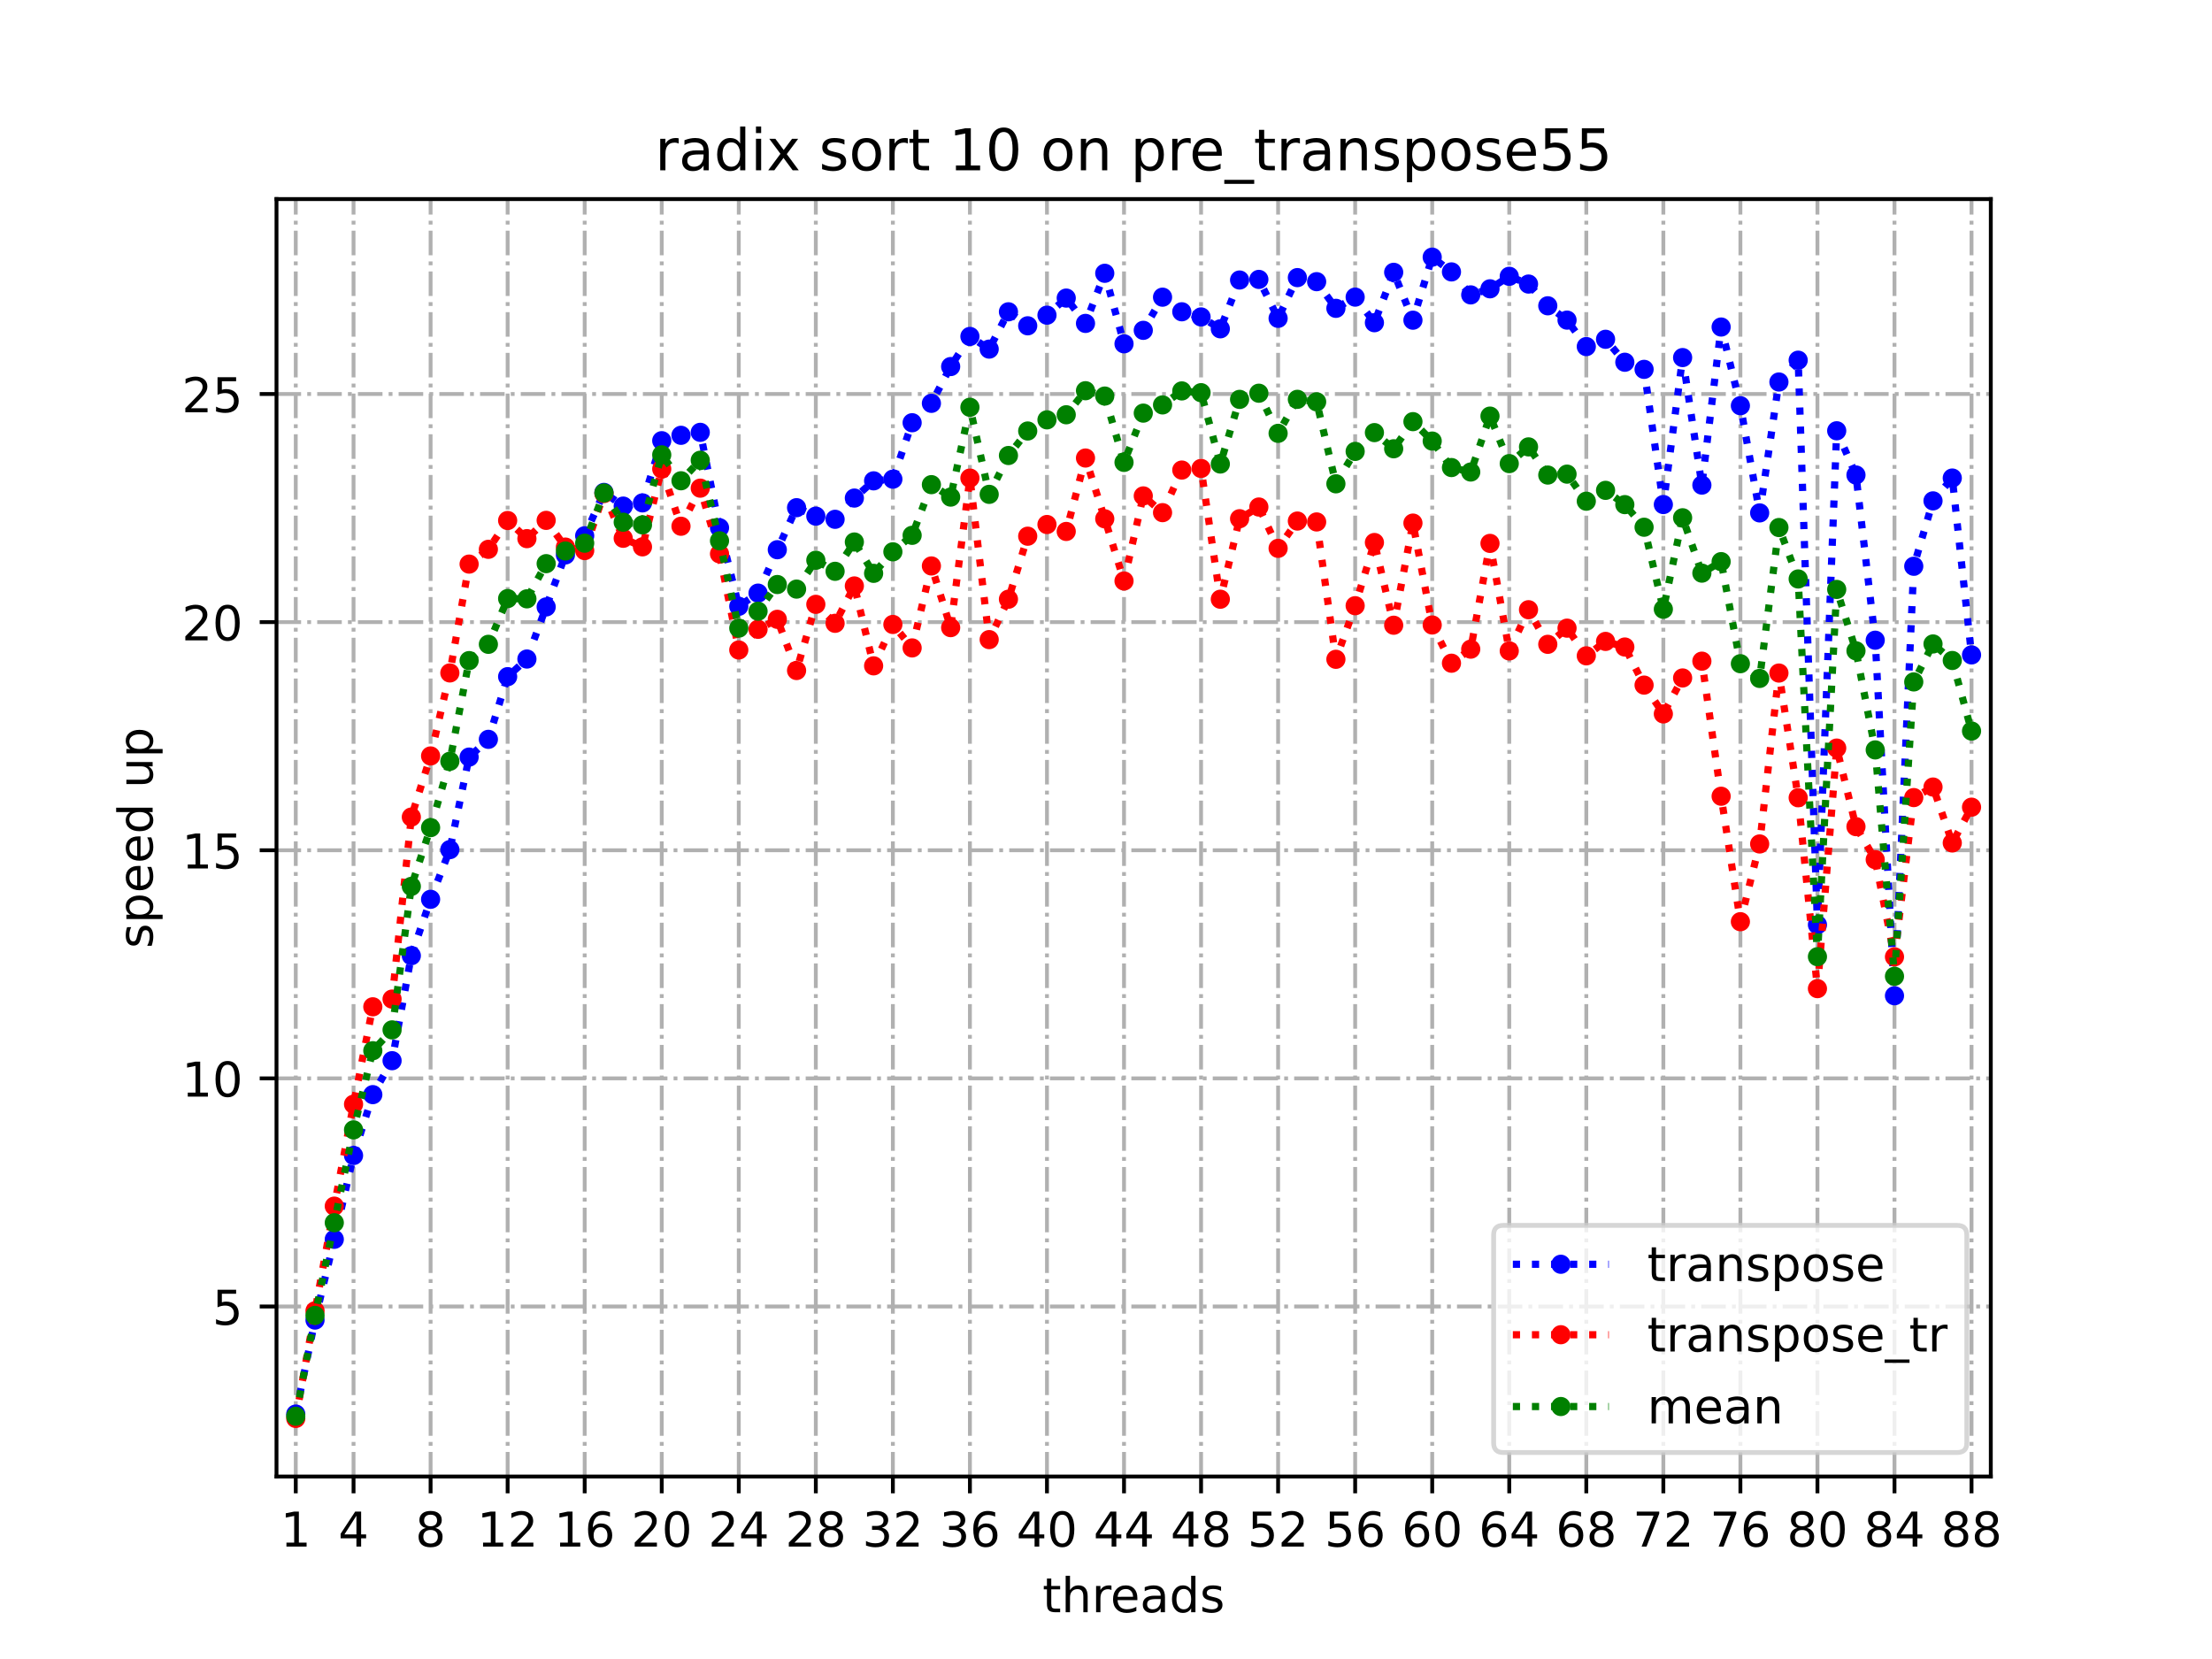 <?xml version="1.0" encoding="utf-8" standalone="no"?>
<!DOCTYPE svg PUBLIC "-//W3C//DTD SVG 1.1//EN"
  "http://www.w3.org/Graphics/SVG/1.1/DTD/svg11.dtd">
<!-- Created with matplotlib (https://matplotlib.org/) -->
<svg height="345.6pt" version="1.1" viewBox="0 0 460.8 345.6" width="460.8pt" xmlns="http://www.w3.org/2000/svg" xmlns:xlink="http://www.w3.org/1999/xlink">
 <defs>
  <style type="text/css">*{stroke-linecap:butt;stroke-linejoin:round;}</style>
 </defs>
 <g id="figure_1">
  <g id="patch_1">
   <path d="M 0 345.6 
L 460.8 345.6 
L 460.8 0 
L 0 0 
z
" style="fill:#ffffff;"/>
  </g>
  <g id="axes_1">
   <g id="patch_2">
    <path d="M 57.6 307.584 
L 414.72 307.584 
L 414.72 41.472 
L 57.6 41.472 
z
" style="fill:#ffffff;"/>
   </g>
   <g id="matplotlib.axis_1">
    <g id="xtick_1">
     <g id="line2d_1">
      <path clip-path="url(#pcc37bd85e8)" d="M 61.613 307.584 
L 61.613 41.472 
" style="fill:none;stroke:#b0b0b0;stroke-dasharray:5.12,1.28,0.8,1.28;stroke-dashoffset:0;stroke-width:0.8;"/>
     </g>
     <g id="line2d_2">
      <defs>
       <path d="M 0 0 
L 0 3.5 
" id="m9377cfeb4c" style="stroke:#000000;stroke-width:0.8;"/>
      </defs>
      <g>
       <use style="stroke:#000000;stroke-width:0.8;" x="61.613" xlink:href="#m9377cfeb4c" y="307.584"/>
      </g>
     </g>
     <g id="text_1">
      <!-- 1 -->
      <g transform="translate(58.431 322.182)scale(0.1 -0.1)">
       <defs>
        <path d="M 12.406 8.297 
L 28.516 8.297 
L 28.516 63.922 
L 10.984 60.406 
L 10.984 69.391 
L 28.422 72.906 
L 38.281 72.906 
L 38.281 8.297 
L 54.391 8.297 
L 54.391 0 
L 12.406 0 
z
" id="DejaVuSans-49"/>
       </defs>
       <use xlink:href="#DejaVuSans-49"/>
      </g>
     </g>
    </g>
    <g id="xtick_2">
     <g id="line2d_3">
      <path clip-path="url(#pcc37bd85e8)" d="M 73.65 307.584 
L 73.65 41.472 
" style="fill:none;stroke:#b0b0b0;stroke-dasharray:5.12,1.28,0.8,1.28;stroke-dashoffset:0;stroke-width:0.8;"/>
     </g>
     <g id="line2d_4">
      <g>
       <use style="stroke:#000000;stroke-width:0.8;" x="73.65" xlink:href="#m9377cfeb4c" y="307.584"/>
      </g>
     </g>
     <g id="text_2">
      <!-- 4 -->
      <g transform="translate(70.469 322.182)scale(0.1 -0.1)">
       <defs>
        <path d="M 37.797 64.312 
L 12.891 25.391 
L 37.797 25.391 
z
M 35.203 72.906 
L 47.609 72.906 
L 47.609 25.391 
L 58.016 25.391 
L 58.016 17.188 
L 47.609 17.188 
L 47.609 0 
L 37.797 0 
L 37.797 17.188 
L 4.891 17.188 
L 4.891 26.703 
z
" id="DejaVuSans-52"/>
       </defs>
       <use xlink:href="#DejaVuSans-52"/>
      </g>
     </g>
    </g>
    <g id="xtick_3">
     <g id="line2d_5">
      <path clip-path="url(#pcc37bd85e8)" d="M 89.701 307.584 
L 89.701 41.472 
" style="fill:none;stroke:#b0b0b0;stroke-dasharray:5.12,1.28,0.8,1.28;stroke-dashoffset:0;stroke-width:0.8;"/>
     </g>
     <g id="line2d_6">
      <g>
       <use style="stroke:#000000;stroke-width:0.8;" x="89.701" xlink:href="#m9377cfeb4c" y="307.584"/>
      </g>
     </g>
     <g id="text_3">
      <!-- 8 -->
      <g transform="translate(86.519 322.182)scale(0.1 -0.1)">
       <defs>
        <path d="M 31.781 34.625 
Q 24.75 34.625 20.719 30.859 
Q 16.703 27.094 16.703 20.516 
Q 16.703 13.922 20.719 10.156 
Q 24.75 6.391 31.781 6.391 
Q 38.812 6.391 42.859 10.172 
Q 46.922 13.969 46.922 20.516 
Q 46.922 27.094 42.891 30.859 
Q 38.875 34.625 31.781 34.625 
z
M 21.922 38.812 
Q 15.578 40.375 12.031 44.719 
Q 8.5 49.078 8.5 55.328 
Q 8.5 64.062 14.719 69.141 
Q 20.953 74.219 31.781 74.219 
Q 42.672 74.219 48.875 69.141 
Q 55.078 64.062 55.078 55.328 
Q 55.078 49.078 51.531 44.719 
Q 48 40.375 41.703 38.812 
Q 48.828 37.156 52.797 32.312 
Q 56.781 27.484 56.781 20.516 
Q 56.781 9.906 50.312 4.234 
Q 43.844 -1.422 31.781 -1.422 
Q 19.734 -1.422 13.25 4.234 
Q 6.781 9.906 6.781 20.516 
Q 6.781 27.484 10.781 32.312 
Q 14.797 37.156 21.922 38.812 
z
M 18.312 54.391 
Q 18.312 48.734 21.844 45.562 
Q 25.391 42.391 31.781 42.391 
Q 38.141 42.391 41.719 45.562 
Q 45.312 48.734 45.312 54.391 
Q 45.312 60.062 41.719 63.234 
Q 38.141 66.406 31.781 66.406 
Q 25.391 66.406 21.844 63.234 
Q 18.312 60.062 18.312 54.391 
z
" id="DejaVuSans-56"/>
       </defs>
       <use xlink:href="#DejaVuSans-56"/>
      </g>
     </g>
    </g>
    <g id="xtick_4">
     <g id="line2d_7">
      <path clip-path="url(#pcc37bd85e8)" d="M 105.751 307.584 
L 105.751 41.472 
" style="fill:none;stroke:#b0b0b0;stroke-dasharray:5.12,1.28,0.8,1.28;stroke-dashoffset:0;stroke-width:0.8;"/>
     </g>
     <g id="line2d_8">
      <g>
       <use style="stroke:#000000;stroke-width:0.8;" x="105.751" xlink:href="#m9377cfeb4c" y="307.584"/>
      </g>
     </g>
     <g id="text_4">
      <!-- 12 -->
      <g transform="translate(99.389 322.182)scale(0.1 -0.1)">
       <defs>
        <path d="M 19.188 8.297 
L 53.609 8.297 
L 53.609 0 
L 7.328 0 
L 7.328 8.297 
Q 12.938 14.109 22.625 23.891 
Q 32.328 33.688 34.812 36.531 
Q 39.547 41.844 41.422 45.531 
Q 43.312 49.219 43.312 52.781 
Q 43.312 58.594 39.234 62.25 
Q 35.156 65.922 28.609 65.922 
Q 23.969 65.922 18.812 64.312 
Q 13.672 62.703 7.812 59.422 
L 7.812 69.391 
Q 13.766 71.781 18.938 73 
Q 24.125 74.219 28.422 74.219 
Q 39.75 74.219 46.484 68.547 
Q 53.219 62.891 53.219 53.422 
Q 53.219 48.922 51.531 44.891 
Q 49.859 40.875 45.406 35.406 
Q 44.188 33.984 37.641 27.219 
Q 31.109 20.453 19.188 8.297 
z
" id="DejaVuSans-50"/>
       </defs>
       <use xlink:href="#DejaVuSans-49"/>
       <use x="63.623" xlink:href="#DejaVuSans-50"/>
      </g>
     </g>
    </g>
    <g id="xtick_5">
     <g id="line2d_9">
      <path clip-path="url(#pcc37bd85e8)" d="M 121.801 307.584 
L 121.801 41.472 
" style="fill:none;stroke:#b0b0b0;stroke-dasharray:5.12,1.28,0.8,1.28;stroke-dashoffset:0;stroke-width:0.8;"/>
     </g>
     <g id="line2d_10">
      <g>
       <use style="stroke:#000000;stroke-width:0.8;" x="121.801" xlink:href="#m9377cfeb4c" y="307.584"/>
      </g>
     </g>
     <g id="text_5">
      <!-- 16 -->
      <g transform="translate(115.439 322.182)scale(0.1 -0.1)">
       <defs>
        <path d="M 33.016 40.375 
Q 26.375 40.375 22.484 35.828 
Q 18.609 31.297 18.609 23.391 
Q 18.609 15.531 22.484 10.953 
Q 26.375 6.391 33.016 6.391 
Q 39.656 6.391 43.531 10.953 
Q 47.406 15.531 47.406 23.391 
Q 47.406 31.297 43.531 35.828 
Q 39.656 40.375 33.016 40.375 
z
M 52.594 71.297 
L 52.594 62.312 
Q 48.875 64.062 45.094 64.984 
Q 41.312 65.922 37.594 65.922 
Q 27.828 65.922 22.672 59.328 
Q 17.531 52.734 16.797 39.406 
Q 19.672 43.656 24.016 45.922 
Q 28.375 48.188 33.594 48.188 
Q 44.578 48.188 50.953 41.516 
Q 57.328 34.859 57.328 23.391 
Q 57.328 12.156 50.688 5.359 
Q 44.047 -1.422 33.016 -1.422 
Q 20.359 -1.422 13.672 8.266 
Q 6.984 17.969 6.984 36.375 
Q 6.984 53.656 15.188 63.938 
Q 23.391 74.219 37.203 74.219 
Q 40.922 74.219 44.703 73.484 
Q 48.484 72.75 52.594 71.297 
z
" id="DejaVuSans-54"/>
       </defs>
       <use xlink:href="#DejaVuSans-49"/>
       <use x="63.623" xlink:href="#DejaVuSans-54"/>
      </g>
     </g>
    </g>
    <g id="xtick_6">
     <g id="line2d_11">
      <path clip-path="url(#pcc37bd85e8)" d="M 137.852 307.584 
L 137.852 41.472 
" style="fill:none;stroke:#b0b0b0;stroke-dasharray:5.12,1.28,0.8,1.28;stroke-dashoffset:0;stroke-width:0.8;"/>
     </g>
     <g id="line2d_12">
      <g>
       <use style="stroke:#000000;stroke-width:0.8;" x="137.852" xlink:href="#m9377cfeb4c" y="307.584"/>
      </g>
     </g>
     <g id="text_6">
      <!-- 20 -->
      <g transform="translate(131.489 322.182)scale(0.1 -0.1)">
       <defs>
        <path d="M 31.781 66.406 
Q 24.172 66.406 20.328 58.906 
Q 16.5 51.422 16.5 36.375 
Q 16.5 21.391 20.328 13.891 
Q 24.172 6.391 31.781 6.391 
Q 39.453 6.391 43.281 13.891 
Q 47.125 21.391 47.125 36.375 
Q 47.125 51.422 43.281 58.906 
Q 39.453 66.406 31.781 66.406 
z
M 31.781 74.219 
Q 44.047 74.219 50.516 64.516 
Q 56.984 54.828 56.984 36.375 
Q 56.984 17.969 50.516 8.266 
Q 44.047 -1.422 31.781 -1.422 
Q 19.531 -1.422 13.062 8.266 
Q 6.594 17.969 6.594 36.375 
Q 6.594 54.828 13.062 64.516 
Q 19.531 74.219 31.781 74.219 
z
" id="DejaVuSans-48"/>
       </defs>
       <use xlink:href="#DejaVuSans-50"/>
       <use x="63.623" xlink:href="#DejaVuSans-48"/>
      </g>
     </g>
    </g>
    <g id="xtick_7">
     <g id="line2d_13">
      <path clip-path="url(#pcc37bd85e8)" d="M 153.902 307.584 
L 153.902 41.472 
" style="fill:none;stroke:#b0b0b0;stroke-dasharray:5.12,1.28,0.8,1.28;stroke-dashoffset:0;stroke-width:0.8;"/>
     </g>
     <g id="line2d_14">
      <g>
       <use style="stroke:#000000;stroke-width:0.8;" x="153.902" xlink:href="#m9377cfeb4c" y="307.584"/>
      </g>
     </g>
     <g id="text_7">
      <!-- 24 -->
      <g transform="translate(147.54 322.182)scale(0.1 -0.1)">
       <use xlink:href="#DejaVuSans-50"/>
       <use x="63.623" xlink:href="#DejaVuSans-52"/>
      </g>
     </g>
    </g>
    <g id="xtick_8">
     <g id="line2d_15">
      <path clip-path="url(#pcc37bd85e8)" d="M 169.952 307.584 
L 169.952 41.472 
" style="fill:none;stroke:#b0b0b0;stroke-dasharray:5.12,1.28,0.8,1.28;stroke-dashoffset:0;stroke-width:0.8;"/>
     </g>
     <g id="line2d_16">
      <g>
       <use style="stroke:#000000;stroke-width:0.8;" x="169.952" xlink:href="#m9377cfeb4c" y="307.584"/>
      </g>
     </g>
     <g id="text_8">
      <!-- 28 -->
      <g transform="translate(163.59 322.182)scale(0.1 -0.1)">
       <use xlink:href="#DejaVuSans-50"/>
       <use x="63.623" xlink:href="#DejaVuSans-56"/>
      </g>
     </g>
    </g>
    <g id="xtick_9">
     <g id="line2d_17">
      <path clip-path="url(#pcc37bd85e8)" d="M 186.003 307.584 
L 186.003 41.472 
" style="fill:none;stroke:#b0b0b0;stroke-dasharray:5.12,1.28,0.8,1.28;stroke-dashoffset:0;stroke-width:0.8;"/>
     </g>
     <g id="line2d_18">
      <g>
       <use style="stroke:#000000;stroke-width:0.8;" x="186.003" xlink:href="#m9377cfeb4c" y="307.584"/>
      </g>
     </g>
     <g id="text_9">
      <!-- 32 -->
      <g transform="translate(179.64 322.182)scale(0.1 -0.1)">
       <defs>
        <path d="M 40.578 39.312 
Q 47.656 37.797 51.625 33 
Q 55.609 28.219 55.609 21.188 
Q 55.609 10.406 48.188 4.484 
Q 40.766 -1.422 27.094 -1.422 
Q 22.516 -1.422 17.656 -0.516 
Q 12.797 0.391 7.625 2.203 
L 7.625 11.719 
Q 11.719 9.328 16.594 8.109 
Q 21.484 6.891 26.812 6.891 
Q 36.078 6.891 40.938 10.547 
Q 45.797 14.203 45.797 21.188 
Q 45.797 27.641 41.281 31.266 
Q 36.766 34.906 28.719 34.906 
L 20.219 34.906 
L 20.219 43.016 
L 29.109 43.016 
Q 36.375 43.016 40.234 45.922 
Q 44.094 48.828 44.094 54.297 
Q 44.094 59.906 40.109 62.906 
Q 36.141 65.922 28.719 65.922 
Q 24.656 65.922 20.016 65.031 
Q 15.375 64.156 9.812 62.312 
L 9.812 71.094 
Q 15.438 72.656 20.344 73.438 
Q 25.25 74.219 29.594 74.219 
Q 40.828 74.219 47.359 69.109 
Q 53.906 64.016 53.906 55.328 
Q 53.906 49.266 50.438 45.094 
Q 46.969 40.922 40.578 39.312 
z
" id="DejaVuSans-51"/>
       </defs>
       <use xlink:href="#DejaVuSans-51"/>
       <use x="63.623" xlink:href="#DejaVuSans-50"/>
      </g>
     </g>
    </g>
    <g id="xtick_10">
     <g id="line2d_19">
      <path clip-path="url(#pcc37bd85e8)" d="M 202.053 307.584 
L 202.053 41.472 
" style="fill:none;stroke:#b0b0b0;stroke-dasharray:5.12,1.28,0.8,1.28;stroke-dashoffset:0;stroke-width:0.8;"/>
     </g>
     <g id="line2d_20">
      <g>
       <use style="stroke:#000000;stroke-width:0.8;" x="202.053" xlink:href="#m9377cfeb4c" y="307.584"/>
      </g>
     </g>
     <g id="text_10">
      <!-- 36 -->
      <g transform="translate(195.691 322.182)scale(0.1 -0.1)">
       <use xlink:href="#DejaVuSans-51"/>
       <use x="63.623" xlink:href="#DejaVuSans-54"/>
      </g>
     </g>
    </g>
    <g id="xtick_11">
     <g id="line2d_21">
      <path clip-path="url(#pcc37bd85e8)" d="M 218.103 307.584 
L 218.103 41.472 
" style="fill:none;stroke:#b0b0b0;stroke-dasharray:5.12,1.28,0.8,1.28;stroke-dashoffset:0;stroke-width:0.8;"/>
     </g>
     <g id="line2d_22">
      <g>
       <use style="stroke:#000000;stroke-width:0.8;" x="218.103" xlink:href="#m9377cfeb4c" y="307.584"/>
      </g>
     </g>
     <g id="text_11">
      <!-- 40 -->
      <g transform="translate(211.741 322.182)scale(0.1 -0.1)">
       <use xlink:href="#DejaVuSans-52"/>
       <use x="63.623" xlink:href="#DejaVuSans-48"/>
      </g>
     </g>
    </g>
    <g id="xtick_12">
     <g id="line2d_23">
      <path clip-path="url(#pcc37bd85e8)" d="M 234.154 307.584 
L 234.154 41.472 
" style="fill:none;stroke:#b0b0b0;stroke-dasharray:5.12,1.28,0.8,1.28;stroke-dashoffset:0;stroke-width:0.8;"/>
     </g>
     <g id="line2d_24">
      <g>
       <use style="stroke:#000000;stroke-width:0.8;" x="234.154" xlink:href="#m9377cfeb4c" y="307.584"/>
      </g>
     </g>
     <g id="text_12">
      <!-- 44 -->
      <g transform="translate(227.791 322.182)scale(0.1 -0.1)">
       <use xlink:href="#DejaVuSans-52"/>
       <use x="63.623" xlink:href="#DejaVuSans-52"/>
      </g>
     </g>
    </g>
    <g id="xtick_13">
     <g id="line2d_25">
      <path clip-path="url(#pcc37bd85e8)" d="M 250.204 307.584 
L 250.204 41.472 
" style="fill:none;stroke:#b0b0b0;stroke-dasharray:5.12,1.28,0.8,1.28;stroke-dashoffset:0;stroke-width:0.8;"/>
     </g>
     <g id="line2d_26">
      <g>
       <use style="stroke:#000000;stroke-width:0.8;" x="250.204" xlink:href="#m9377cfeb4c" y="307.584"/>
      </g>
     </g>
     <g id="text_13">
      <!-- 48 -->
      <g transform="translate(243.842 322.182)scale(0.1 -0.1)">
       <use xlink:href="#DejaVuSans-52"/>
       <use x="63.623" xlink:href="#DejaVuSans-56"/>
      </g>
     </g>
    </g>
    <g id="xtick_14">
     <g id="line2d_27">
      <path clip-path="url(#pcc37bd85e8)" d="M 266.254 307.584 
L 266.254 41.472 
" style="fill:none;stroke:#b0b0b0;stroke-dasharray:5.12,1.28,0.8,1.28;stroke-dashoffset:0;stroke-width:0.8;"/>
     </g>
     <g id="line2d_28">
      <g>
       <use style="stroke:#000000;stroke-width:0.8;" x="266.254" xlink:href="#m9377cfeb4c" y="307.584"/>
      </g>
     </g>
     <g id="text_14">
      <!-- 52 -->
      <g transform="translate(259.892 322.182)scale(0.1 -0.1)">
       <defs>
        <path d="M 10.797 72.906 
L 49.516 72.906 
L 49.516 64.594 
L 19.828 64.594 
L 19.828 46.734 
Q 21.969 47.469 24.109 47.828 
Q 26.266 48.188 28.422 48.188 
Q 40.625 48.188 47.75 41.5 
Q 54.891 34.812 54.891 23.391 
Q 54.891 11.625 47.562 5.094 
Q 40.234 -1.422 26.906 -1.422 
Q 22.312 -1.422 17.547 -0.641 
Q 12.797 0.141 7.719 1.703 
L 7.719 11.625 
Q 12.109 9.234 16.797 8.062 
Q 21.484 6.891 26.703 6.891 
Q 35.156 6.891 40.078 11.328 
Q 45.016 15.766 45.016 23.391 
Q 45.016 31 40.078 35.438 
Q 35.156 39.891 26.703 39.891 
Q 22.75 39.891 18.812 39.016 
Q 14.891 38.141 10.797 36.281 
z
" id="DejaVuSans-53"/>
       </defs>
       <use xlink:href="#DejaVuSans-53"/>
       <use x="63.623" xlink:href="#DejaVuSans-50"/>
      </g>
     </g>
    </g>
    <g id="xtick_15">
     <g id="line2d_29">
      <path clip-path="url(#pcc37bd85e8)" d="M 282.305 307.584 
L 282.305 41.472 
" style="fill:none;stroke:#b0b0b0;stroke-dasharray:5.12,1.28,0.8,1.28;stroke-dashoffset:0;stroke-width:0.8;"/>
     </g>
     <g id="line2d_30">
      <g>
       <use style="stroke:#000000;stroke-width:0.8;" x="282.305" xlink:href="#m9377cfeb4c" y="307.584"/>
      </g>
     </g>
     <g id="text_15">
      <!-- 56 -->
      <g transform="translate(275.942 322.182)scale(0.1 -0.1)">
       <use xlink:href="#DejaVuSans-53"/>
       <use x="63.623" xlink:href="#DejaVuSans-54"/>
      </g>
     </g>
    </g>
    <g id="xtick_16">
     <g id="line2d_31">
      <path clip-path="url(#pcc37bd85e8)" d="M 298.355 307.584 
L 298.355 41.472 
" style="fill:none;stroke:#b0b0b0;stroke-dasharray:5.12,1.28,0.8,1.28;stroke-dashoffset:0;stroke-width:0.8;"/>
     </g>
     <g id="line2d_32">
      <g>
       <use style="stroke:#000000;stroke-width:0.8;" x="298.355" xlink:href="#m9377cfeb4c" y="307.584"/>
      </g>
     </g>
     <g id="text_16">
      <!-- 60 -->
      <g transform="translate(291.993 322.182)scale(0.1 -0.1)">
       <use xlink:href="#DejaVuSans-54"/>
       <use x="63.623" xlink:href="#DejaVuSans-48"/>
      </g>
     </g>
    </g>
    <g id="xtick_17">
     <g id="line2d_33">
      <path clip-path="url(#pcc37bd85e8)" d="M 314.405 307.584 
L 314.405 41.472 
" style="fill:none;stroke:#b0b0b0;stroke-dasharray:5.12,1.28,0.8,1.28;stroke-dashoffset:0;stroke-width:0.8;"/>
     </g>
     <g id="line2d_34">
      <g>
       <use style="stroke:#000000;stroke-width:0.8;" x="314.405" xlink:href="#m9377cfeb4c" y="307.584"/>
      </g>
     </g>
     <g id="text_17">
      <!-- 64 -->
      <g transform="translate(308.043 322.182)scale(0.1 -0.1)">
       <use xlink:href="#DejaVuSans-54"/>
       <use x="63.623" xlink:href="#DejaVuSans-52"/>
      </g>
     </g>
    </g>
    <g id="xtick_18">
     <g id="line2d_35">
      <path clip-path="url(#pcc37bd85e8)" d="M 330.456 307.584 
L 330.456 41.472 
" style="fill:none;stroke:#b0b0b0;stroke-dasharray:5.12,1.28,0.8,1.28;stroke-dashoffset:0;stroke-width:0.8;"/>
     </g>
     <g id="line2d_36">
      <g>
       <use style="stroke:#000000;stroke-width:0.8;" x="330.456" xlink:href="#m9377cfeb4c" y="307.584"/>
      </g>
     </g>
     <g id="text_18">
      <!-- 68 -->
      <g transform="translate(324.093 322.182)scale(0.1 -0.1)">
       <use xlink:href="#DejaVuSans-54"/>
       <use x="63.623" xlink:href="#DejaVuSans-56"/>
      </g>
     </g>
    </g>
    <g id="xtick_19">
     <g id="line2d_37">
      <path clip-path="url(#pcc37bd85e8)" d="M 346.506 307.584 
L 346.506 41.472 
" style="fill:none;stroke:#b0b0b0;stroke-dasharray:5.12,1.28,0.8,1.28;stroke-dashoffset:0;stroke-width:0.8;"/>
     </g>
     <g id="line2d_38">
      <g>
       <use style="stroke:#000000;stroke-width:0.8;" x="346.506" xlink:href="#m9377cfeb4c" y="307.584"/>
      </g>
     </g>
     <g id="text_19">
      <!-- 72 -->
      <g transform="translate(340.144 322.182)scale(0.1 -0.1)">
       <defs>
        <path d="M 8.203 72.906 
L 55.078 72.906 
L 55.078 68.703 
L 28.609 0 
L 18.312 0 
L 43.219 64.594 
L 8.203 64.594 
z
" id="DejaVuSans-55"/>
       </defs>
       <use xlink:href="#DejaVuSans-55"/>
       <use x="63.623" xlink:href="#DejaVuSans-50"/>
      </g>
     </g>
    </g>
    <g id="xtick_20">
     <g id="line2d_39">
      <path clip-path="url(#pcc37bd85e8)" d="M 362.556 307.584 
L 362.556 41.472 
" style="fill:none;stroke:#b0b0b0;stroke-dasharray:5.12,1.28,0.8,1.28;stroke-dashoffset:0;stroke-width:0.8;"/>
     </g>
     <g id="line2d_40">
      <g>
       <use style="stroke:#000000;stroke-width:0.8;" x="362.556" xlink:href="#m9377cfeb4c" y="307.584"/>
      </g>
     </g>
     <g id="text_20">
      <!-- 76 -->
      <g transform="translate(356.194 322.182)scale(0.1 -0.1)">
       <use xlink:href="#DejaVuSans-55"/>
       <use x="63.623" xlink:href="#DejaVuSans-54"/>
      </g>
     </g>
    </g>
    <g id="xtick_21">
     <g id="line2d_41">
      <path clip-path="url(#pcc37bd85e8)" d="M 378.607 307.584 
L 378.607 41.472 
" style="fill:none;stroke:#b0b0b0;stroke-dasharray:5.12,1.28,0.8,1.28;stroke-dashoffset:0;stroke-width:0.8;"/>
     </g>
     <g id="line2d_42">
      <g>
       <use style="stroke:#000000;stroke-width:0.8;" x="378.607" xlink:href="#m9377cfeb4c" y="307.584"/>
      </g>
     </g>
     <g id="text_21">
      <!-- 80 -->
      <g transform="translate(372.244 322.182)scale(0.1 -0.1)">
       <use xlink:href="#DejaVuSans-56"/>
       <use x="63.623" xlink:href="#DejaVuSans-48"/>
      </g>
     </g>
    </g>
    <g id="xtick_22">
     <g id="line2d_43">
      <path clip-path="url(#pcc37bd85e8)" d="M 394.657 307.584 
L 394.657 41.472 
" style="fill:none;stroke:#b0b0b0;stroke-dasharray:5.12,1.28,0.8,1.28;stroke-dashoffset:0;stroke-width:0.8;"/>
     </g>
     <g id="line2d_44">
      <g>
       <use style="stroke:#000000;stroke-width:0.8;" x="394.657" xlink:href="#m9377cfeb4c" y="307.584"/>
      </g>
     </g>
     <g id="text_22">
      <!-- 84 -->
      <g transform="translate(388.295 322.182)scale(0.1 -0.1)">
       <use xlink:href="#DejaVuSans-56"/>
       <use x="63.623" xlink:href="#DejaVuSans-52"/>
      </g>
     </g>
    </g>
    <g id="xtick_23">
     <g id="line2d_45">
      <path clip-path="url(#pcc37bd85e8)" d="M 410.707 307.584 
L 410.707 41.472 
" style="fill:none;stroke:#b0b0b0;stroke-dasharray:5.12,1.28,0.8,1.28;stroke-dashoffset:0;stroke-width:0.8;"/>
     </g>
     <g id="line2d_46">
      <g>
       <use style="stroke:#000000;stroke-width:0.8;" x="410.707" xlink:href="#m9377cfeb4c" y="307.584"/>
      </g>
     </g>
     <g id="text_23">
      <!-- 88 -->
      <g transform="translate(404.345 322.182)scale(0.1 -0.1)">
       <use xlink:href="#DejaVuSans-56"/>
       <use x="63.623" xlink:href="#DejaVuSans-56"/>
      </g>
     </g>
    </g>
    <g id="text_24">
     <!-- threads -->
     <g transform="translate(217.169 335.861)scale(0.1 -0.1)">
      <defs>
       <path d="M 18.312 70.219 
L 18.312 54.688 
L 36.812 54.688 
L 36.812 47.703 
L 18.312 47.703 
L 18.312 18.016 
Q 18.312 11.328 20.141 9.422 
Q 21.969 7.516 27.594 7.516 
L 36.812 7.516 
L 36.812 0 
L 27.594 0 
Q 17.188 0 13.234 3.875 
Q 9.281 7.766 9.281 18.016 
L 9.281 47.703 
L 2.688 47.703 
L 2.688 54.688 
L 9.281 54.688 
L 9.281 70.219 
z
" id="DejaVuSans-116"/>
       <path d="M 54.891 33.016 
L 54.891 0 
L 45.906 0 
L 45.906 32.719 
Q 45.906 40.484 42.875 44.328 
Q 39.844 48.188 33.797 48.188 
Q 26.516 48.188 22.312 43.547 
Q 18.109 38.922 18.109 30.906 
L 18.109 0 
L 9.078 0 
L 9.078 75.984 
L 18.109 75.984 
L 18.109 46.188 
Q 21.344 51.125 25.703 53.562 
Q 30.078 56 35.797 56 
Q 45.219 56 50.047 50.172 
Q 54.891 44.344 54.891 33.016 
z
" id="DejaVuSans-104"/>
       <path d="M 41.109 46.297 
Q 39.594 47.172 37.812 47.578 
Q 36.031 48 33.891 48 
Q 26.266 48 22.188 43.047 
Q 18.109 38.094 18.109 28.812 
L 18.109 0 
L 9.078 0 
L 9.078 54.688 
L 18.109 54.688 
L 18.109 46.188 
Q 20.953 51.172 25.484 53.578 
Q 30.031 56 36.531 56 
Q 37.453 56 38.578 55.875 
Q 39.703 55.766 41.062 55.516 
z
" id="DejaVuSans-114"/>
       <path d="M 56.203 29.594 
L 56.203 25.203 
L 14.891 25.203 
Q 15.484 15.922 20.484 11.062 
Q 25.484 6.203 34.422 6.203 
Q 39.594 6.203 44.453 7.469 
Q 49.312 8.734 54.109 11.281 
L 54.109 2.781 
Q 49.266 0.734 44.188 -0.344 
Q 39.109 -1.422 33.891 -1.422 
Q 20.797 -1.422 13.156 6.188 
Q 5.516 13.812 5.516 26.812 
Q 5.516 40.234 12.766 48.109 
Q 20.016 56 32.328 56 
Q 43.359 56 49.781 48.891 
Q 56.203 41.797 56.203 29.594 
z
M 47.219 32.234 
Q 47.125 39.594 43.094 43.984 
Q 39.062 48.391 32.422 48.391 
Q 24.906 48.391 20.391 44.141 
Q 15.875 39.891 15.188 32.172 
z
" id="DejaVuSans-101"/>
       <path d="M 34.281 27.484 
Q 23.391 27.484 19.188 25 
Q 14.984 22.516 14.984 16.5 
Q 14.984 11.719 18.141 8.906 
Q 21.297 6.109 26.703 6.109 
Q 34.188 6.109 38.703 11.406 
Q 43.219 16.703 43.219 25.484 
L 43.219 27.484 
z
M 52.203 31.203 
L 52.203 0 
L 43.219 0 
L 43.219 8.297 
Q 40.141 3.328 35.547 0.953 
Q 30.953 -1.422 24.312 -1.422 
Q 15.922 -1.422 10.953 3.297 
Q 6 8.016 6 15.922 
Q 6 25.141 12.172 29.828 
Q 18.359 34.516 30.609 34.516 
L 43.219 34.516 
L 43.219 35.406 
Q 43.219 41.609 39.141 45 
Q 35.062 48.391 27.688 48.391 
Q 23 48.391 18.547 47.266 
Q 14.109 46.141 10.016 43.891 
L 10.016 52.203 
Q 14.938 54.109 19.578 55.047 
Q 24.219 56 28.609 56 
Q 40.484 56 46.344 49.844 
Q 52.203 43.703 52.203 31.203 
z
" id="DejaVuSans-97"/>
       <path d="M 45.406 46.391 
L 45.406 75.984 
L 54.391 75.984 
L 54.391 0 
L 45.406 0 
L 45.406 8.203 
Q 42.578 3.328 38.25 0.953 
Q 33.938 -1.422 27.875 -1.422 
Q 17.969 -1.422 11.734 6.484 
Q 5.516 14.406 5.516 27.297 
Q 5.516 40.188 11.734 48.094 
Q 17.969 56 27.875 56 
Q 33.938 56 38.25 53.625 
Q 42.578 51.266 45.406 46.391 
z
M 14.797 27.297 
Q 14.797 17.391 18.875 11.75 
Q 22.953 6.109 30.078 6.109 
Q 37.203 6.109 41.297 11.75 
Q 45.406 17.391 45.406 27.297 
Q 45.406 37.203 41.297 42.844 
Q 37.203 48.484 30.078 48.484 
Q 22.953 48.484 18.875 42.844 
Q 14.797 37.203 14.797 27.297 
z
" id="DejaVuSans-100"/>
       <path d="M 44.281 53.078 
L 44.281 44.578 
Q 40.484 46.531 36.375 47.5 
Q 32.281 48.484 27.875 48.484 
Q 21.188 48.484 17.844 46.438 
Q 14.5 44.391 14.5 40.281 
Q 14.5 37.156 16.891 35.375 
Q 19.281 33.594 26.516 31.984 
L 29.594 31.297 
Q 39.156 29.25 43.188 25.516 
Q 47.219 21.781 47.219 15.094 
Q 47.219 7.469 41.188 3.016 
Q 35.156 -1.422 24.609 -1.422 
Q 20.219 -1.422 15.453 -0.562 
Q 10.688 0.297 5.422 2 
L 5.422 11.281 
Q 10.406 8.688 15.234 7.391 
Q 20.062 6.109 24.812 6.109 
Q 31.156 6.109 34.562 8.281 
Q 37.984 10.453 37.984 14.406 
Q 37.984 18.062 35.516 20.016 
Q 33.062 21.969 24.703 23.781 
L 21.578 24.516 
Q 13.234 26.266 9.516 29.906 
Q 5.812 33.547 5.812 39.891 
Q 5.812 47.609 11.281 51.797 
Q 16.75 56 26.812 56 
Q 31.781 56 36.172 55.266 
Q 40.578 54.547 44.281 53.078 
z
" id="DejaVuSans-115"/>
      </defs>
      <use xlink:href="#DejaVuSans-116"/>
      <use x="39.209" xlink:href="#DejaVuSans-104"/>
      <use x="102.588" xlink:href="#DejaVuSans-114"/>
      <use x="141.451" xlink:href="#DejaVuSans-101"/>
      <use x="202.975" xlink:href="#DejaVuSans-97"/>
      <use x="264.254" xlink:href="#DejaVuSans-100"/>
      <use x="327.73" xlink:href="#DejaVuSans-115"/>
     </g>
    </g>
   </g>
   <g id="matplotlib.axis_2">
    <g id="ytick_1">
     <g id="line2d_47">
      <path clip-path="url(#pcc37bd85e8)" d="M 57.6 272.167 
L 414.72 272.167 
" style="fill:none;stroke:#b0b0b0;stroke-dasharray:5.12,1.28,0.8,1.28;stroke-dashoffset:0;stroke-width:0.8;"/>
     </g>
     <g id="line2d_48">
      <defs>
       <path d="M 0 0 
L -3.5 0 
" id="mbf26617a62" style="stroke:#000000;stroke-width:0.8;"/>
      </defs>
      <g>
       <use style="stroke:#000000;stroke-width:0.8;" x="57.6" xlink:href="#mbf26617a62" y="272.167"/>
      </g>
     </g>
     <g id="text_25">
      <!-- 5 -->
      <g transform="translate(44.237 275.966)scale(0.1 -0.1)">
       <use xlink:href="#DejaVuSans-53"/>
      </g>
     </g>
    </g>
    <g id="ytick_2">
     <g id="line2d_49">
      <path clip-path="url(#pcc37bd85e8)" d="M 57.6 224.644 
L 414.72 224.644 
" style="fill:none;stroke:#b0b0b0;stroke-dasharray:5.12,1.28,0.8,1.28;stroke-dashoffset:0;stroke-width:0.8;"/>
     </g>
     <g id="line2d_50">
      <g>
       <use style="stroke:#000000;stroke-width:0.8;" x="57.6" xlink:href="#mbf26617a62" y="224.644"/>
      </g>
     </g>
     <g id="text_26">
      <!-- 10 -->
      <g transform="translate(37.875 228.444)scale(0.1 -0.1)">
       <use xlink:href="#DejaVuSans-49"/>
       <use x="63.623" xlink:href="#DejaVuSans-48"/>
      </g>
     </g>
    </g>
    <g id="ytick_3">
     <g id="line2d_51">
      <path clip-path="url(#pcc37bd85e8)" d="M 57.6 177.122 
L 414.72 177.122 
" style="fill:none;stroke:#b0b0b0;stroke-dasharray:5.12,1.28,0.8,1.28;stroke-dashoffset:0;stroke-width:0.8;"/>
     </g>
     <g id="line2d_52">
      <g>
       <use style="stroke:#000000;stroke-width:0.8;" x="57.6" xlink:href="#mbf26617a62" y="177.122"/>
      </g>
     </g>
     <g id="text_27">
      <!-- 15 -->
      <g transform="translate(37.875 180.921)scale(0.1 -0.1)">
       <use xlink:href="#DejaVuSans-49"/>
       <use x="63.623" xlink:href="#DejaVuSans-53"/>
      </g>
     </g>
    </g>
    <g id="ytick_4">
     <g id="line2d_53">
      <path clip-path="url(#pcc37bd85e8)" d="M 57.6 129.599 
L 414.72 129.599 
" style="fill:none;stroke:#b0b0b0;stroke-dasharray:5.12,1.28,0.8,1.28;stroke-dashoffset:0;stroke-width:0.8;"/>
     </g>
     <g id="line2d_54">
      <g>
       <use style="stroke:#000000;stroke-width:0.8;" x="57.6" xlink:href="#mbf26617a62" y="129.599"/>
      </g>
     </g>
     <g id="text_28">
      <!-- 20 -->
      <g transform="translate(37.875 133.398)scale(0.1 -0.1)">
       <use xlink:href="#DejaVuSans-50"/>
       <use x="63.623" xlink:href="#DejaVuSans-48"/>
      </g>
     </g>
    </g>
    <g id="ytick_5">
     <g id="line2d_55">
      <path clip-path="url(#pcc37bd85e8)" d="M 57.6 82.076 
L 414.72 82.076 
" style="fill:none;stroke:#b0b0b0;stroke-dasharray:5.12,1.28,0.8,1.28;stroke-dashoffset:0;stroke-width:0.8;"/>
     </g>
     <g id="line2d_56">
      <g>
       <use style="stroke:#000000;stroke-width:0.8;" x="57.6" xlink:href="#mbf26617a62" y="82.076"/>
      </g>
     </g>
     <g id="text_29">
      <!-- 25 -->
      <g transform="translate(37.875 85.875)scale(0.1 -0.1)">
       <use xlink:href="#DejaVuSans-50"/>
       <use x="63.623" xlink:href="#DejaVuSans-53"/>
      </g>
     </g>
    </g>
    <g id="text_30">
     <!-- speed up -->
     <g transform="translate(31.795 197.566)rotate(-90)scale(0.1 -0.1)">
      <defs>
       <path d="M 18.109 8.203 
L 18.109 -20.797 
L 9.078 -20.797 
L 9.078 54.688 
L 18.109 54.688 
L 18.109 46.391 
Q 20.953 51.266 25.266 53.625 
Q 29.594 56 35.594 56 
Q 45.562 56 51.781 48.094 
Q 58.016 40.188 58.016 27.297 
Q 58.016 14.406 51.781 6.484 
Q 45.562 -1.422 35.594 -1.422 
Q 29.594 -1.422 25.266 0.953 
Q 20.953 3.328 18.109 8.203 
z
M 48.688 27.297 
Q 48.688 37.203 44.609 42.844 
Q 40.531 48.484 33.406 48.484 
Q 26.266 48.484 22.188 42.844 
Q 18.109 37.203 18.109 27.297 
Q 18.109 17.391 22.188 11.75 
Q 26.266 6.109 33.406 6.109 
Q 40.531 6.109 44.609 11.75 
Q 48.688 17.391 48.688 27.297 
z
" id="DejaVuSans-112"/>
       <path id="DejaVuSans-32"/>
       <path d="M 8.5 21.578 
L 8.5 54.688 
L 17.484 54.688 
L 17.484 21.922 
Q 17.484 14.156 20.5 10.266 
Q 23.531 6.391 29.594 6.391 
Q 36.859 6.391 41.078 11.031 
Q 45.312 15.672 45.312 23.688 
L 45.312 54.688 
L 54.297 54.688 
L 54.297 0 
L 45.312 0 
L 45.312 8.406 
Q 42.047 3.422 37.719 1 
Q 33.406 -1.422 27.688 -1.422 
Q 18.266 -1.422 13.375 4.438 
Q 8.5 10.297 8.5 21.578 
z
M 31.109 56 
z
" id="DejaVuSans-117"/>
      </defs>
      <use xlink:href="#DejaVuSans-115"/>
      <use x="52.1" xlink:href="#DejaVuSans-112"/>
      <use x="115.576" xlink:href="#DejaVuSans-101"/>
      <use x="177.1" xlink:href="#DejaVuSans-101"/>
      <use x="238.623" xlink:href="#DejaVuSans-100"/>
      <use x="302.1" xlink:href="#DejaVuSans-32"/>
      <use x="333.887" xlink:href="#DejaVuSans-117"/>
      <use x="397.266" xlink:href="#DejaVuSans-112"/>
     </g>
    </g>
   </g>
   <g id="line2d_57">
    <path clip-path="url(#pcc37bd85e8)" d="M 61.613 294.575 
L 65.625 274.994 
L 69.638 258.171 
L 73.65 240.714 
L 77.663 228.033 
L 81.676 220.962 
L 85.688 199.087 
L 89.701 187.344 
L 93.713 176.991 
L 97.726 157.716 
L 101.738 154.017 
L 105.751 140.959 
L 109.764 137.288 
L 113.776 126.433 
L 117.789 115.599 
L 121.801 111.615 
L 125.814 102.58 
L 129.827 105.43 
L 133.839 104.761 
L 137.852 91.805 
L 141.864 90.683 
L 145.877 90.064 
L 149.889 109.943 
L 153.902 126.306 
L 157.915 123.559 
L 161.927 114.518 
L 165.94 105.76 
L 169.952 107.523 
L 173.965 108.182 
L 177.978 103.757 
L 181.99 100.168 
L 186.003 99.82 
L 190.015 88.063 
L 194.028 84.023 
L 198.04 76.361 
L 202.053 70.088 
L 206.066 72.725 
L 210.078 64.955 
L 214.091 67.87 
L 218.103 65.656 
L 222.116 62.096 
L 226.129 67.372 
L 230.141 56.932 
L 234.154 71.621 
L 238.166 68.816 
L 242.179 61.908 
L 246.191 64.95 
L 250.204 66.023 
L 254.217 68.499 
L 258.229 58.333 
L 262.242 58.206 
L 266.254 66.318 
L 270.267 57.831 
L 274.28 58.677 
L 278.292 64.232 
L 282.305 61.895 
L 286.317 67.226 
L 290.33 56.73 
L 294.342 66.704 
L 298.355 53.568 
L 302.368 56.644 
L 306.38 61.432 
L 310.393 60.165 
L 314.405 57.56 
L 318.418 59.174 
L 322.431 63.703 
L 326.443 66.687 
L 330.456 72.199 
L 334.468 70.681 
L 338.481 75.462 
L 342.493 76.945 
L 346.506 105.107 
L 350.519 74.49 
L 354.531 101.055 
L 358.544 68.126 
L 362.556 84.519 
L 366.569 106.848 
L 370.582 79.578 
L 374.594 75.036 
L 378.607 192.645 
L 382.619 89.739 
L 386.632 98.953 
L 390.644 133.367 
L 394.657 207.433 
L 398.67 117.961 
L 402.682 104.341 
L 406.695 99.585 
L 410.707 136.43 
" style="fill:none;stroke:#0000ff;stroke-dasharray:1.5,2.475;stroke-dashoffset:0;stroke-width:1.5;"/>
    <defs>
     <path d="M 0 1.5 
C 0.398 1.5 0.779 1.342 1.061 1.061 
C 1.342 0.779 1.5 0.398 1.5 0 
C 1.5 -0.398 1.342 -0.779 1.061 -1.061 
C 0.779 -1.342 0.398 -1.5 0 -1.5 
C -0.398 -1.5 -0.779 -1.342 -1.061 -1.061 
C -1.342 -0.779 -1.5 -0.398 -1.5 0 
C -1.5 0.398 -1.342 0.779 -1.061 1.061 
C -0.779 1.342 -0.398 1.5 0 1.5 
z
" id="m9f87fc5052" style="stroke:#0000ff;"/>
    </defs>
    <g clip-path="url(#pcc37bd85e8)">
     <use style="fill:#0000ff;stroke:#0000ff;" x="61.613" xlink:href="#m9f87fc5052" y="294.575"/>
     <use style="fill:#0000ff;stroke:#0000ff;" x="65.625" xlink:href="#m9f87fc5052" y="274.994"/>
     <use style="fill:#0000ff;stroke:#0000ff;" x="69.638" xlink:href="#m9f87fc5052" y="258.171"/>
     <use style="fill:#0000ff;stroke:#0000ff;" x="73.65" xlink:href="#m9f87fc5052" y="240.714"/>
     <use style="fill:#0000ff;stroke:#0000ff;" x="77.663" xlink:href="#m9f87fc5052" y="228.033"/>
     <use style="fill:#0000ff;stroke:#0000ff;" x="81.676" xlink:href="#m9f87fc5052" y="220.962"/>
     <use style="fill:#0000ff;stroke:#0000ff;" x="85.688" xlink:href="#m9f87fc5052" y="199.087"/>
     <use style="fill:#0000ff;stroke:#0000ff;" x="89.701" xlink:href="#m9f87fc5052" y="187.344"/>
     <use style="fill:#0000ff;stroke:#0000ff;" x="93.713" xlink:href="#m9f87fc5052" y="176.991"/>
     <use style="fill:#0000ff;stroke:#0000ff;" x="97.726" xlink:href="#m9f87fc5052" y="157.716"/>
     <use style="fill:#0000ff;stroke:#0000ff;" x="101.738" xlink:href="#m9f87fc5052" y="154.017"/>
     <use style="fill:#0000ff;stroke:#0000ff;" x="105.751" xlink:href="#m9f87fc5052" y="140.959"/>
     <use style="fill:#0000ff;stroke:#0000ff;" x="109.764" xlink:href="#m9f87fc5052" y="137.288"/>
     <use style="fill:#0000ff;stroke:#0000ff;" x="113.776" xlink:href="#m9f87fc5052" y="126.433"/>
     <use style="fill:#0000ff;stroke:#0000ff;" x="117.789" xlink:href="#m9f87fc5052" y="115.599"/>
     <use style="fill:#0000ff;stroke:#0000ff;" x="121.801" xlink:href="#m9f87fc5052" y="111.615"/>
     <use style="fill:#0000ff;stroke:#0000ff;" x="125.814" xlink:href="#m9f87fc5052" y="102.58"/>
     <use style="fill:#0000ff;stroke:#0000ff;" x="129.827" xlink:href="#m9f87fc5052" y="105.43"/>
     <use style="fill:#0000ff;stroke:#0000ff;" x="133.839" xlink:href="#m9f87fc5052" y="104.761"/>
     <use style="fill:#0000ff;stroke:#0000ff;" x="137.852" xlink:href="#m9f87fc5052" y="91.805"/>
     <use style="fill:#0000ff;stroke:#0000ff;" x="141.864" xlink:href="#m9f87fc5052" y="90.683"/>
     <use style="fill:#0000ff;stroke:#0000ff;" x="145.877" xlink:href="#m9f87fc5052" y="90.064"/>
     <use style="fill:#0000ff;stroke:#0000ff;" x="149.889" xlink:href="#m9f87fc5052" y="109.943"/>
     <use style="fill:#0000ff;stroke:#0000ff;" x="153.902" xlink:href="#m9f87fc5052" y="126.306"/>
     <use style="fill:#0000ff;stroke:#0000ff;" x="157.915" xlink:href="#m9f87fc5052" y="123.559"/>
     <use style="fill:#0000ff;stroke:#0000ff;" x="161.927" xlink:href="#m9f87fc5052" y="114.518"/>
     <use style="fill:#0000ff;stroke:#0000ff;" x="165.94" xlink:href="#m9f87fc5052" y="105.76"/>
     <use style="fill:#0000ff;stroke:#0000ff;" x="169.952" xlink:href="#m9f87fc5052" y="107.523"/>
     <use style="fill:#0000ff;stroke:#0000ff;" x="173.965" xlink:href="#m9f87fc5052" y="108.182"/>
     <use style="fill:#0000ff;stroke:#0000ff;" x="177.978" xlink:href="#m9f87fc5052" y="103.757"/>
     <use style="fill:#0000ff;stroke:#0000ff;" x="181.99" xlink:href="#m9f87fc5052" y="100.168"/>
     <use style="fill:#0000ff;stroke:#0000ff;" x="186.003" xlink:href="#m9f87fc5052" y="99.82"/>
     <use style="fill:#0000ff;stroke:#0000ff;" x="190.015" xlink:href="#m9f87fc5052" y="88.063"/>
     <use style="fill:#0000ff;stroke:#0000ff;" x="194.028" xlink:href="#m9f87fc5052" y="84.023"/>
     <use style="fill:#0000ff;stroke:#0000ff;" x="198.04" xlink:href="#m9f87fc5052" y="76.361"/>
     <use style="fill:#0000ff;stroke:#0000ff;" x="202.053" xlink:href="#m9f87fc5052" y="70.088"/>
     <use style="fill:#0000ff;stroke:#0000ff;" x="206.066" xlink:href="#m9f87fc5052" y="72.725"/>
     <use style="fill:#0000ff;stroke:#0000ff;" x="210.078" xlink:href="#m9f87fc5052" y="64.955"/>
     <use style="fill:#0000ff;stroke:#0000ff;" x="214.091" xlink:href="#m9f87fc5052" y="67.87"/>
     <use style="fill:#0000ff;stroke:#0000ff;" x="218.103" xlink:href="#m9f87fc5052" y="65.656"/>
     <use style="fill:#0000ff;stroke:#0000ff;" x="222.116" xlink:href="#m9f87fc5052" y="62.096"/>
     <use style="fill:#0000ff;stroke:#0000ff;" x="226.129" xlink:href="#m9f87fc5052" y="67.372"/>
     <use style="fill:#0000ff;stroke:#0000ff;" x="230.141" xlink:href="#m9f87fc5052" y="56.932"/>
     <use style="fill:#0000ff;stroke:#0000ff;" x="234.154" xlink:href="#m9f87fc5052" y="71.621"/>
     <use style="fill:#0000ff;stroke:#0000ff;" x="238.166" xlink:href="#m9f87fc5052" y="68.816"/>
     <use style="fill:#0000ff;stroke:#0000ff;" x="242.179" xlink:href="#m9f87fc5052" y="61.908"/>
     <use style="fill:#0000ff;stroke:#0000ff;" x="246.191" xlink:href="#m9f87fc5052" y="64.95"/>
     <use style="fill:#0000ff;stroke:#0000ff;" x="250.204" xlink:href="#m9f87fc5052" y="66.023"/>
     <use style="fill:#0000ff;stroke:#0000ff;" x="254.217" xlink:href="#m9f87fc5052" y="68.499"/>
     <use style="fill:#0000ff;stroke:#0000ff;" x="258.229" xlink:href="#m9f87fc5052" y="58.333"/>
     <use style="fill:#0000ff;stroke:#0000ff;" x="262.242" xlink:href="#m9f87fc5052" y="58.206"/>
     <use style="fill:#0000ff;stroke:#0000ff;" x="266.254" xlink:href="#m9f87fc5052" y="66.318"/>
     <use style="fill:#0000ff;stroke:#0000ff;" x="270.267" xlink:href="#m9f87fc5052" y="57.831"/>
     <use style="fill:#0000ff;stroke:#0000ff;" x="274.28" xlink:href="#m9f87fc5052" y="58.677"/>
     <use style="fill:#0000ff;stroke:#0000ff;" x="278.292" xlink:href="#m9f87fc5052" y="64.232"/>
     <use style="fill:#0000ff;stroke:#0000ff;" x="282.305" xlink:href="#m9f87fc5052" y="61.895"/>
     <use style="fill:#0000ff;stroke:#0000ff;" x="286.317" xlink:href="#m9f87fc5052" y="67.226"/>
     <use style="fill:#0000ff;stroke:#0000ff;" x="290.33" xlink:href="#m9f87fc5052" y="56.73"/>
     <use style="fill:#0000ff;stroke:#0000ff;" x="294.342" xlink:href="#m9f87fc5052" y="66.704"/>
     <use style="fill:#0000ff;stroke:#0000ff;" x="298.355" xlink:href="#m9f87fc5052" y="53.568"/>
     <use style="fill:#0000ff;stroke:#0000ff;" x="302.368" xlink:href="#m9f87fc5052" y="56.644"/>
     <use style="fill:#0000ff;stroke:#0000ff;" x="306.38" xlink:href="#m9f87fc5052" y="61.432"/>
     <use style="fill:#0000ff;stroke:#0000ff;" x="310.393" xlink:href="#m9f87fc5052" y="60.165"/>
     <use style="fill:#0000ff;stroke:#0000ff;" x="314.405" xlink:href="#m9f87fc5052" y="57.56"/>
     <use style="fill:#0000ff;stroke:#0000ff;" x="318.418" xlink:href="#m9f87fc5052" y="59.174"/>
     <use style="fill:#0000ff;stroke:#0000ff;" x="322.431" xlink:href="#m9f87fc5052" y="63.703"/>
     <use style="fill:#0000ff;stroke:#0000ff;" x="326.443" xlink:href="#m9f87fc5052" y="66.687"/>
     <use style="fill:#0000ff;stroke:#0000ff;" x="330.456" xlink:href="#m9f87fc5052" y="72.199"/>
     <use style="fill:#0000ff;stroke:#0000ff;" x="334.468" xlink:href="#m9f87fc5052" y="70.681"/>
     <use style="fill:#0000ff;stroke:#0000ff;" x="338.481" xlink:href="#m9f87fc5052" y="75.462"/>
     <use style="fill:#0000ff;stroke:#0000ff;" x="342.493" xlink:href="#m9f87fc5052" y="76.945"/>
     <use style="fill:#0000ff;stroke:#0000ff;" x="346.506" xlink:href="#m9f87fc5052" y="105.107"/>
     <use style="fill:#0000ff;stroke:#0000ff;" x="350.519" xlink:href="#m9f87fc5052" y="74.49"/>
     <use style="fill:#0000ff;stroke:#0000ff;" x="354.531" xlink:href="#m9f87fc5052" y="101.055"/>
     <use style="fill:#0000ff;stroke:#0000ff;" x="358.544" xlink:href="#m9f87fc5052" y="68.126"/>
     <use style="fill:#0000ff;stroke:#0000ff;" x="362.556" xlink:href="#m9f87fc5052" y="84.519"/>
     <use style="fill:#0000ff;stroke:#0000ff;" x="366.569" xlink:href="#m9f87fc5052" y="106.848"/>
     <use style="fill:#0000ff;stroke:#0000ff;" x="370.582" xlink:href="#m9f87fc5052" y="79.578"/>
     <use style="fill:#0000ff;stroke:#0000ff;" x="374.594" xlink:href="#m9f87fc5052" y="75.036"/>
     <use style="fill:#0000ff;stroke:#0000ff;" x="378.607" xlink:href="#m9f87fc5052" y="192.645"/>
     <use style="fill:#0000ff;stroke:#0000ff;" x="382.619" xlink:href="#m9f87fc5052" y="89.739"/>
     <use style="fill:#0000ff;stroke:#0000ff;" x="386.632" xlink:href="#m9f87fc5052" y="98.953"/>
     <use style="fill:#0000ff;stroke:#0000ff;" x="390.644" xlink:href="#m9f87fc5052" y="133.367"/>
     <use style="fill:#0000ff;stroke:#0000ff;" x="394.657" xlink:href="#m9f87fc5052" y="207.433"/>
     <use style="fill:#0000ff;stroke:#0000ff;" x="398.67" xlink:href="#m9f87fc5052" y="117.961"/>
     <use style="fill:#0000ff;stroke:#0000ff;" x="402.682" xlink:href="#m9f87fc5052" y="104.341"/>
     <use style="fill:#0000ff;stroke:#0000ff;" x="406.695" xlink:href="#m9f87fc5052" y="99.585"/>
     <use style="fill:#0000ff;stroke:#0000ff;" x="410.707" xlink:href="#m9f87fc5052" y="136.43"/>
    </g>
   </g>
   <g id="line2d_58">
    <path clip-path="url(#pcc37bd85e8)" d="M 61.613 295.488 
L 65.625 273.07 
L 69.638 251.262 
L 73.65 230.03 
L 77.663 209.736 
L 81.676 208.13 
L 85.688 170.208 
L 89.701 157.479 
L 93.713 140.184 
L 97.726 117.512 
L 101.738 114.433 
L 105.751 108.433 
L 109.764 112.209 
L 113.776 108.404 
L 117.789 113.97 
L 121.801 114.699 
L 125.814 102.812 
L 129.827 112.135 
L 133.839 113.918 
L 137.852 97.699 
L 141.864 109.625 
L 145.877 101.693 
L 149.889 115.374 
L 153.902 135.405 
L 157.915 131.098 
L 161.927 129.016 
L 165.94 139.681 
L 169.952 125.896 
L 173.965 129.846 
L 177.978 122.064 
L 181.99 138.708 
L 186.003 130.087 
L 190.015 134.974 
L 194.028 117.898 
L 198.04 130.746 
L 202.053 99.593 
L 206.066 133.24 
L 210.078 124.826 
L 214.091 111.701 
L 218.103 109.266 
L 222.116 110.711 
L 226.129 95.415 
L 230.141 108.08 
L 234.154 121.032 
L 238.166 103.307 
L 242.179 106.794 
L 246.191 97.922 
L 250.204 97.585 
L 254.217 124.829 
L 258.229 108.058 
L 262.242 105.621 
L 266.254 114.231 
L 270.267 108.544 
L 274.28 108.731 
L 278.292 137.344 
L 282.305 126.181 
L 286.317 113.015 
L 290.33 130.247 
L 294.342 108.971 
L 298.355 130.196 
L 302.368 138.159 
L 306.38 135.23 
L 310.393 113.2 
L 314.405 135.602 
L 318.418 127.017 
L 322.431 134.226 
L 326.443 130.856 
L 330.456 136.623 
L 334.468 133.618 
L 338.481 134.785 
L 342.493 142.72 
L 346.506 148.719 
L 350.519 141.232 
L 354.531 137.733 
L 358.544 165.872 
L 362.556 192.005 
L 366.569 175.812 
L 370.582 140.209 
L 374.594 166.184 
L 378.607 205.951 
L 382.619 155.839 
L 386.632 172.205 
L 390.644 179.074 
L 394.657 199.331 
L 398.67 166.151 
L 402.682 163.956 
L 406.695 175.6 
L 410.707 168.149 
" style="fill:none;stroke:#ff0000;stroke-dasharray:1.5,2.475;stroke-dashoffset:0;stroke-width:1.5;"/>
    <defs>
     <path d="M 0 1.5 
C 0.398 1.5 0.779 1.342 1.061 1.061 
C 1.342 0.779 1.5 0.398 1.5 0 
C 1.5 -0.398 1.342 -0.779 1.061 -1.061 
C 0.779 -1.342 0.398 -1.5 0 -1.5 
C -0.398 -1.5 -0.779 -1.342 -1.061 -1.061 
C -1.342 -0.779 -1.5 -0.398 -1.5 0 
C -1.5 0.398 -1.342 0.779 -1.061 1.061 
C -0.779 1.342 -0.398 1.5 0 1.5 
z
" id="m7b72c4c6db" style="stroke:#ff0000;"/>
    </defs>
    <g clip-path="url(#pcc37bd85e8)">
     <use style="fill:#ff0000;stroke:#ff0000;" x="61.613" xlink:href="#m7b72c4c6db" y="295.488"/>
     <use style="fill:#ff0000;stroke:#ff0000;" x="65.625" xlink:href="#m7b72c4c6db" y="273.07"/>
     <use style="fill:#ff0000;stroke:#ff0000;" x="69.638" xlink:href="#m7b72c4c6db" y="251.262"/>
     <use style="fill:#ff0000;stroke:#ff0000;" x="73.65" xlink:href="#m7b72c4c6db" y="230.03"/>
     <use style="fill:#ff0000;stroke:#ff0000;" x="77.663" xlink:href="#m7b72c4c6db" y="209.736"/>
     <use style="fill:#ff0000;stroke:#ff0000;" x="81.676" xlink:href="#m7b72c4c6db" y="208.13"/>
     <use style="fill:#ff0000;stroke:#ff0000;" x="85.688" xlink:href="#m7b72c4c6db" y="170.208"/>
     <use style="fill:#ff0000;stroke:#ff0000;" x="89.701" xlink:href="#m7b72c4c6db" y="157.479"/>
     <use style="fill:#ff0000;stroke:#ff0000;" x="93.713" xlink:href="#m7b72c4c6db" y="140.184"/>
     <use style="fill:#ff0000;stroke:#ff0000;" x="97.726" xlink:href="#m7b72c4c6db" y="117.512"/>
     <use style="fill:#ff0000;stroke:#ff0000;" x="101.738" xlink:href="#m7b72c4c6db" y="114.433"/>
     <use style="fill:#ff0000;stroke:#ff0000;" x="105.751" xlink:href="#m7b72c4c6db" y="108.433"/>
     <use style="fill:#ff0000;stroke:#ff0000;" x="109.764" xlink:href="#m7b72c4c6db" y="112.209"/>
     <use style="fill:#ff0000;stroke:#ff0000;" x="113.776" xlink:href="#m7b72c4c6db" y="108.404"/>
     <use style="fill:#ff0000;stroke:#ff0000;" x="117.789" xlink:href="#m7b72c4c6db" y="113.97"/>
     <use style="fill:#ff0000;stroke:#ff0000;" x="121.801" xlink:href="#m7b72c4c6db" y="114.699"/>
     <use style="fill:#ff0000;stroke:#ff0000;" x="125.814" xlink:href="#m7b72c4c6db" y="102.812"/>
     <use style="fill:#ff0000;stroke:#ff0000;" x="129.827" xlink:href="#m7b72c4c6db" y="112.135"/>
     <use style="fill:#ff0000;stroke:#ff0000;" x="133.839" xlink:href="#m7b72c4c6db" y="113.918"/>
     <use style="fill:#ff0000;stroke:#ff0000;" x="137.852" xlink:href="#m7b72c4c6db" y="97.699"/>
     <use style="fill:#ff0000;stroke:#ff0000;" x="141.864" xlink:href="#m7b72c4c6db" y="109.625"/>
     <use style="fill:#ff0000;stroke:#ff0000;" x="145.877" xlink:href="#m7b72c4c6db" y="101.693"/>
     <use style="fill:#ff0000;stroke:#ff0000;" x="149.889" xlink:href="#m7b72c4c6db" y="115.374"/>
     <use style="fill:#ff0000;stroke:#ff0000;" x="153.902" xlink:href="#m7b72c4c6db" y="135.405"/>
     <use style="fill:#ff0000;stroke:#ff0000;" x="157.915" xlink:href="#m7b72c4c6db" y="131.098"/>
     <use style="fill:#ff0000;stroke:#ff0000;" x="161.927" xlink:href="#m7b72c4c6db" y="129.016"/>
     <use style="fill:#ff0000;stroke:#ff0000;" x="165.94" xlink:href="#m7b72c4c6db" y="139.681"/>
     <use style="fill:#ff0000;stroke:#ff0000;" x="169.952" xlink:href="#m7b72c4c6db" y="125.896"/>
     <use style="fill:#ff0000;stroke:#ff0000;" x="173.965" xlink:href="#m7b72c4c6db" y="129.846"/>
     <use style="fill:#ff0000;stroke:#ff0000;" x="177.978" xlink:href="#m7b72c4c6db" y="122.064"/>
     <use style="fill:#ff0000;stroke:#ff0000;" x="181.99" xlink:href="#m7b72c4c6db" y="138.708"/>
     <use style="fill:#ff0000;stroke:#ff0000;" x="186.003" xlink:href="#m7b72c4c6db" y="130.087"/>
     <use style="fill:#ff0000;stroke:#ff0000;" x="190.015" xlink:href="#m7b72c4c6db" y="134.974"/>
     <use style="fill:#ff0000;stroke:#ff0000;" x="194.028" xlink:href="#m7b72c4c6db" y="117.898"/>
     <use style="fill:#ff0000;stroke:#ff0000;" x="198.04" xlink:href="#m7b72c4c6db" y="130.746"/>
     <use style="fill:#ff0000;stroke:#ff0000;" x="202.053" xlink:href="#m7b72c4c6db" y="99.593"/>
     <use style="fill:#ff0000;stroke:#ff0000;" x="206.066" xlink:href="#m7b72c4c6db" y="133.24"/>
     <use style="fill:#ff0000;stroke:#ff0000;" x="210.078" xlink:href="#m7b72c4c6db" y="124.826"/>
     <use style="fill:#ff0000;stroke:#ff0000;" x="214.091" xlink:href="#m7b72c4c6db" y="111.701"/>
     <use style="fill:#ff0000;stroke:#ff0000;" x="218.103" xlink:href="#m7b72c4c6db" y="109.266"/>
     <use style="fill:#ff0000;stroke:#ff0000;" x="222.116" xlink:href="#m7b72c4c6db" y="110.711"/>
     <use style="fill:#ff0000;stroke:#ff0000;" x="226.129" xlink:href="#m7b72c4c6db" y="95.415"/>
     <use style="fill:#ff0000;stroke:#ff0000;" x="230.141" xlink:href="#m7b72c4c6db" y="108.08"/>
     <use style="fill:#ff0000;stroke:#ff0000;" x="234.154" xlink:href="#m7b72c4c6db" y="121.032"/>
     <use style="fill:#ff0000;stroke:#ff0000;" x="238.166" xlink:href="#m7b72c4c6db" y="103.307"/>
     <use style="fill:#ff0000;stroke:#ff0000;" x="242.179" xlink:href="#m7b72c4c6db" y="106.794"/>
     <use style="fill:#ff0000;stroke:#ff0000;" x="246.191" xlink:href="#m7b72c4c6db" y="97.922"/>
     <use style="fill:#ff0000;stroke:#ff0000;" x="250.204" xlink:href="#m7b72c4c6db" y="97.585"/>
     <use style="fill:#ff0000;stroke:#ff0000;" x="254.217" xlink:href="#m7b72c4c6db" y="124.829"/>
     <use style="fill:#ff0000;stroke:#ff0000;" x="258.229" xlink:href="#m7b72c4c6db" y="108.058"/>
     <use style="fill:#ff0000;stroke:#ff0000;" x="262.242" xlink:href="#m7b72c4c6db" y="105.621"/>
     <use style="fill:#ff0000;stroke:#ff0000;" x="266.254" xlink:href="#m7b72c4c6db" y="114.231"/>
     <use style="fill:#ff0000;stroke:#ff0000;" x="270.267" xlink:href="#m7b72c4c6db" y="108.544"/>
     <use style="fill:#ff0000;stroke:#ff0000;" x="274.28" xlink:href="#m7b72c4c6db" y="108.731"/>
     <use style="fill:#ff0000;stroke:#ff0000;" x="278.292" xlink:href="#m7b72c4c6db" y="137.344"/>
     <use style="fill:#ff0000;stroke:#ff0000;" x="282.305" xlink:href="#m7b72c4c6db" y="126.181"/>
     <use style="fill:#ff0000;stroke:#ff0000;" x="286.317" xlink:href="#m7b72c4c6db" y="113.015"/>
     <use style="fill:#ff0000;stroke:#ff0000;" x="290.33" xlink:href="#m7b72c4c6db" y="130.247"/>
     <use style="fill:#ff0000;stroke:#ff0000;" x="294.342" xlink:href="#m7b72c4c6db" y="108.971"/>
     <use style="fill:#ff0000;stroke:#ff0000;" x="298.355" xlink:href="#m7b72c4c6db" y="130.196"/>
     <use style="fill:#ff0000;stroke:#ff0000;" x="302.368" xlink:href="#m7b72c4c6db" y="138.159"/>
     <use style="fill:#ff0000;stroke:#ff0000;" x="306.38" xlink:href="#m7b72c4c6db" y="135.23"/>
     <use style="fill:#ff0000;stroke:#ff0000;" x="310.393" xlink:href="#m7b72c4c6db" y="113.2"/>
     <use style="fill:#ff0000;stroke:#ff0000;" x="314.405" xlink:href="#m7b72c4c6db" y="135.602"/>
     <use style="fill:#ff0000;stroke:#ff0000;" x="318.418" xlink:href="#m7b72c4c6db" y="127.017"/>
     <use style="fill:#ff0000;stroke:#ff0000;" x="322.431" xlink:href="#m7b72c4c6db" y="134.226"/>
     <use style="fill:#ff0000;stroke:#ff0000;" x="326.443" xlink:href="#m7b72c4c6db" y="130.856"/>
     <use style="fill:#ff0000;stroke:#ff0000;" x="330.456" xlink:href="#m7b72c4c6db" y="136.623"/>
     <use style="fill:#ff0000;stroke:#ff0000;" x="334.468" xlink:href="#m7b72c4c6db" y="133.618"/>
     <use style="fill:#ff0000;stroke:#ff0000;" x="338.481" xlink:href="#m7b72c4c6db" y="134.785"/>
     <use style="fill:#ff0000;stroke:#ff0000;" x="342.493" xlink:href="#m7b72c4c6db" y="142.72"/>
     <use style="fill:#ff0000;stroke:#ff0000;" x="346.506" xlink:href="#m7b72c4c6db" y="148.719"/>
     <use style="fill:#ff0000;stroke:#ff0000;" x="350.519" xlink:href="#m7b72c4c6db" y="141.232"/>
     <use style="fill:#ff0000;stroke:#ff0000;" x="354.531" xlink:href="#m7b72c4c6db" y="137.733"/>
     <use style="fill:#ff0000;stroke:#ff0000;" x="358.544" xlink:href="#m7b72c4c6db" y="165.872"/>
     <use style="fill:#ff0000;stroke:#ff0000;" x="362.556" xlink:href="#m7b72c4c6db" y="192.005"/>
     <use style="fill:#ff0000;stroke:#ff0000;" x="366.569" xlink:href="#m7b72c4c6db" y="175.812"/>
     <use style="fill:#ff0000;stroke:#ff0000;" x="370.582" xlink:href="#m7b72c4c6db" y="140.209"/>
     <use style="fill:#ff0000;stroke:#ff0000;" x="374.594" xlink:href="#m7b72c4c6db" y="166.184"/>
     <use style="fill:#ff0000;stroke:#ff0000;" x="378.607" xlink:href="#m7b72c4c6db" y="205.951"/>
     <use style="fill:#ff0000;stroke:#ff0000;" x="382.619" xlink:href="#m7b72c4c6db" y="155.839"/>
     <use style="fill:#ff0000;stroke:#ff0000;" x="386.632" xlink:href="#m7b72c4c6db" y="172.205"/>
     <use style="fill:#ff0000;stroke:#ff0000;" x="390.644" xlink:href="#m7b72c4c6db" y="179.074"/>
     <use style="fill:#ff0000;stroke:#ff0000;" x="394.657" xlink:href="#m7b72c4c6db" y="199.331"/>
     <use style="fill:#ff0000;stroke:#ff0000;" x="398.67" xlink:href="#m7b72c4c6db" y="166.151"/>
     <use style="fill:#ff0000;stroke:#ff0000;" x="402.682" xlink:href="#m7b72c4c6db" y="163.956"/>
     <use style="fill:#ff0000;stroke:#ff0000;" x="406.695" xlink:href="#m7b72c4c6db" y="175.6"/>
     <use style="fill:#ff0000;stroke:#ff0000;" x="410.707" xlink:href="#m7b72c4c6db" y="168.149"/>
    </g>
   </g>
   <g id="line2d_59">
    <path clip-path="url(#pcc37bd85e8)" d="M 61.613 295.032 
L 65.625 274.032 
L 69.638 254.716 
L 73.65 235.372 
L 77.663 218.885 
L 81.676 214.546 
L 85.688 184.647 
L 89.701 172.411 
L 93.713 158.587 
L 97.726 137.614 
L 101.738 134.225 
L 105.751 124.696 
L 109.764 124.749 
L 113.776 117.419 
L 117.789 114.785 
L 121.801 113.157 
L 125.814 102.696 
L 129.827 108.783 
L 133.839 109.339 
L 137.852 94.752 
L 141.864 100.154 
L 145.877 95.878 
L 149.889 112.659 
L 153.902 130.855 
L 157.915 127.329 
L 161.927 121.767 
L 165.94 122.721 
L 169.952 116.71 
L 173.965 119.014 
L 177.978 112.91 
L 181.99 119.438 
L 186.003 114.953 
L 190.015 111.518 
L 194.028 100.961 
L 198.04 103.554 
L 202.053 84.841 
L 206.066 102.983 
L 210.078 94.89 
L 214.091 89.785 
L 218.103 87.461 
L 222.116 86.404 
L 226.129 81.394 
L 230.141 82.506 
L 234.154 96.326 
L 238.166 86.062 
L 242.179 84.351 
L 246.191 81.436 
L 250.204 81.804 
L 254.217 96.664 
L 258.229 83.196 
L 262.242 81.914 
L 266.254 90.275 
L 270.267 83.188 
L 274.28 83.704 
L 278.292 100.788 
L 282.305 94.038 
L 286.317 90.121 
L 290.33 93.488 
L 294.342 87.837 
L 298.355 91.882 
L 302.368 97.401 
L 306.38 98.331 
L 310.393 86.683 
L 314.405 96.581 
L 318.418 93.095 
L 322.431 98.964 
L 326.443 98.772 
L 330.456 104.411 
L 334.468 102.15 
L 338.481 105.123 
L 342.493 109.833 
L 346.506 126.913 
L 350.519 107.861 
L 354.531 119.394 
L 358.544 116.999 
L 362.556 138.262 
L 366.569 141.33 
L 370.582 109.894 
L 374.594 120.61 
L 378.607 199.298 
L 382.619 122.789 
L 386.632 135.579 
L 390.644 156.22 
L 394.657 203.382 
L 398.67 142.056 
L 402.682 134.148 
L 406.695 137.592 
L 410.707 152.289 
" style="fill:none;stroke:#008000;stroke-dasharray:1.5,2.475;stroke-dashoffset:0;stroke-width:1.5;"/>
    <defs>
     <path d="M 0 1.5 
C 0.398 1.5 0.779 1.342 1.061 1.061 
C 1.342 0.779 1.5 0.398 1.5 0 
C 1.5 -0.398 1.342 -0.779 1.061 -1.061 
C 0.779 -1.342 0.398 -1.5 0 -1.5 
C -0.398 -1.5 -0.779 -1.342 -1.061 -1.061 
C -1.342 -0.779 -1.5 -0.398 -1.5 0 
C -1.5 0.398 -1.342 0.779 -1.061 1.061 
C -0.779 1.342 -0.398 1.5 0 1.5 
z
" id="m03b21ac4b5" style="stroke:#008000;"/>
    </defs>
    <g clip-path="url(#pcc37bd85e8)">
     <use style="fill:#008000;stroke:#008000;" x="61.613" xlink:href="#m03b21ac4b5" y="295.032"/>
     <use style="fill:#008000;stroke:#008000;" x="65.625" xlink:href="#m03b21ac4b5" y="274.032"/>
     <use style="fill:#008000;stroke:#008000;" x="69.638" xlink:href="#m03b21ac4b5" y="254.716"/>
     <use style="fill:#008000;stroke:#008000;" x="73.65" xlink:href="#m03b21ac4b5" y="235.372"/>
     <use style="fill:#008000;stroke:#008000;" x="77.663" xlink:href="#m03b21ac4b5" y="218.885"/>
     <use style="fill:#008000;stroke:#008000;" x="81.676" xlink:href="#m03b21ac4b5" y="214.546"/>
     <use style="fill:#008000;stroke:#008000;" x="85.688" xlink:href="#m03b21ac4b5" y="184.647"/>
     <use style="fill:#008000;stroke:#008000;" x="89.701" xlink:href="#m03b21ac4b5" y="172.411"/>
     <use style="fill:#008000;stroke:#008000;" x="93.713" xlink:href="#m03b21ac4b5" y="158.587"/>
     <use style="fill:#008000;stroke:#008000;" x="97.726" xlink:href="#m03b21ac4b5" y="137.614"/>
     <use style="fill:#008000;stroke:#008000;" x="101.738" xlink:href="#m03b21ac4b5" y="134.225"/>
     <use style="fill:#008000;stroke:#008000;" x="105.751" xlink:href="#m03b21ac4b5" y="124.696"/>
     <use style="fill:#008000;stroke:#008000;" x="109.764" xlink:href="#m03b21ac4b5" y="124.749"/>
     <use style="fill:#008000;stroke:#008000;" x="113.776" xlink:href="#m03b21ac4b5" y="117.419"/>
     <use style="fill:#008000;stroke:#008000;" x="117.789" xlink:href="#m03b21ac4b5" y="114.785"/>
     <use style="fill:#008000;stroke:#008000;" x="121.801" xlink:href="#m03b21ac4b5" y="113.157"/>
     <use style="fill:#008000;stroke:#008000;" x="125.814" xlink:href="#m03b21ac4b5" y="102.696"/>
     <use style="fill:#008000;stroke:#008000;" x="129.827" xlink:href="#m03b21ac4b5" y="108.783"/>
     <use style="fill:#008000;stroke:#008000;" x="133.839" xlink:href="#m03b21ac4b5" y="109.339"/>
     <use style="fill:#008000;stroke:#008000;" x="137.852" xlink:href="#m03b21ac4b5" y="94.752"/>
     <use style="fill:#008000;stroke:#008000;" x="141.864" xlink:href="#m03b21ac4b5" y="100.154"/>
     <use style="fill:#008000;stroke:#008000;" x="145.877" xlink:href="#m03b21ac4b5" y="95.878"/>
     <use style="fill:#008000;stroke:#008000;" x="149.889" xlink:href="#m03b21ac4b5" y="112.659"/>
     <use style="fill:#008000;stroke:#008000;" x="153.902" xlink:href="#m03b21ac4b5" y="130.855"/>
     <use style="fill:#008000;stroke:#008000;" x="157.915" xlink:href="#m03b21ac4b5" y="127.329"/>
     <use style="fill:#008000;stroke:#008000;" x="161.927" xlink:href="#m03b21ac4b5" y="121.767"/>
     <use style="fill:#008000;stroke:#008000;" x="165.94" xlink:href="#m03b21ac4b5" y="122.721"/>
     <use style="fill:#008000;stroke:#008000;" x="169.952" xlink:href="#m03b21ac4b5" y="116.71"/>
     <use style="fill:#008000;stroke:#008000;" x="173.965" xlink:href="#m03b21ac4b5" y="119.014"/>
     <use style="fill:#008000;stroke:#008000;" x="177.978" xlink:href="#m03b21ac4b5" y="112.91"/>
     <use style="fill:#008000;stroke:#008000;" x="181.99" xlink:href="#m03b21ac4b5" y="119.438"/>
     <use style="fill:#008000;stroke:#008000;" x="186.003" xlink:href="#m03b21ac4b5" y="114.953"/>
     <use style="fill:#008000;stroke:#008000;" x="190.015" xlink:href="#m03b21ac4b5" y="111.518"/>
     <use style="fill:#008000;stroke:#008000;" x="194.028" xlink:href="#m03b21ac4b5" y="100.961"/>
     <use style="fill:#008000;stroke:#008000;" x="198.04" xlink:href="#m03b21ac4b5" y="103.554"/>
     <use style="fill:#008000;stroke:#008000;" x="202.053" xlink:href="#m03b21ac4b5" y="84.841"/>
     <use style="fill:#008000;stroke:#008000;" x="206.066" xlink:href="#m03b21ac4b5" y="102.983"/>
     <use style="fill:#008000;stroke:#008000;" x="210.078" xlink:href="#m03b21ac4b5" y="94.89"/>
     <use style="fill:#008000;stroke:#008000;" x="214.091" xlink:href="#m03b21ac4b5" y="89.785"/>
     <use style="fill:#008000;stroke:#008000;" x="218.103" xlink:href="#m03b21ac4b5" y="87.461"/>
     <use style="fill:#008000;stroke:#008000;" x="222.116" xlink:href="#m03b21ac4b5" y="86.404"/>
     <use style="fill:#008000;stroke:#008000;" x="226.129" xlink:href="#m03b21ac4b5" y="81.394"/>
     <use style="fill:#008000;stroke:#008000;" x="230.141" xlink:href="#m03b21ac4b5" y="82.506"/>
     <use style="fill:#008000;stroke:#008000;" x="234.154" xlink:href="#m03b21ac4b5" y="96.326"/>
     <use style="fill:#008000;stroke:#008000;" x="238.166" xlink:href="#m03b21ac4b5" y="86.062"/>
     <use style="fill:#008000;stroke:#008000;" x="242.179" xlink:href="#m03b21ac4b5" y="84.351"/>
     <use style="fill:#008000;stroke:#008000;" x="246.191" xlink:href="#m03b21ac4b5" y="81.436"/>
     <use style="fill:#008000;stroke:#008000;" x="250.204" xlink:href="#m03b21ac4b5" y="81.804"/>
     <use style="fill:#008000;stroke:#008000;" x="254.217" xlink:href="#m03b21ac4b5" y="96.664"/>
     <use style="fill:#008000;stroke:#008000;" x="258.229" xlink:href="#m03b21ac4b5" y="83.196"/>
     <use style="fill:#008000;stroke:#008000;" x="262.242" xlink:href="#m03b21ac4b5" y="81.914"/>
     <use style="fill:#008000;stroke:#008000;" x="266.254" xlink:href="#m03b21ac4b5" y="90.275"/>
     <use style="fill:#008000;stroke:#008000;" x="270.267" xlink:href="#m03b21ac4b5" y="83.188"/>
     <use style="fill:#008000;stroke:#008000;" x="274.28" xlink:href="#m03b21ac4b5" y="83.704"/>
     <use style="fill:#008000;stroke:#008000;" x="278.292" xlink:href="#m03b21ac4b5" y="100.788"/>
     <use style="fill:#008000;stroke:#008000;" x="282.305" xlink:href="#m03b21ac4b5" y="94.038"/>
     <use style="fill:#008000;stroke:#008000;" x="286.317" xlink:href="#m03b21ac4b5" y="90.121"/>
     <use style="fill:#008000;stroke:#008000;" x="290.33" xlink:href="#m03b21ac4b5" y="93.488"/>
     <use style="fill:#008000;stroke:#008000;" x="294.342" xlink:href="#m03b21ac4b5" y="87.837"/>
     <use style="fill:#008000;stroke:#008000;" x="298.355" xlink:href="#m03b21ac4b5" y="91.882"/>
     <use style="fill:#008000;stroke:#008000;" x="302.368" xlink:href="#m03b21ac4b5" y="97.401"/>
     <use style="fill:#008000;stroke:#008000;" x="306.38" xlink:href="#m03b21ac4b5" y="98.331"/>
     <use style="fill:#008000;stroke:#008000;" x="310.393" xlink:href="#m03b21ac4b5" y="86.683"/>
     <use style="fill:#008000;stroke:#008000;" x="314.405" xlink:href="#m03b21ac4b5" y="96.581"/>
     <use style="fill:#008000;stroke:#008000;" x="318.418" xlink:href="#m03b21ac4b5" y="93.095"/>
     <use style="fill:#008000;stroke:#008000;" x="322.431" xlink:href="#m03b21ac4b5" y="98.964"/>
     <use style="fill:#008000;stroke:#008000;" x="326.443" xlink:href="#m03b21ac4b5" y="98.772"/>
     <use style="fill:#008000;stroke:#008000;" x="330.456" xlink:href="#m03b21ac4b5" y="104.411"/>
     <use style="fill:#008000;stroke:#008000;" x="334.468" xlink:href="#m03b21ac4b5" y="102.15"/>
     <use style="fill:#008000;stroke:#008000;" x="338.481" xlink:href="#m03b21ac4b5" y="105.123"/>
     <use style="fill:#008000;stroke:#008000;" x="342.493" xlink:href="#m03b21ac4b5" y="109.833"/>
     <use style="fill:#008000;stroke:#008000;" x="346.506" xlink:href="#m03b21ac4b5" y="126.913"/>
     <use style="fill:#008000;stroke:#008000;" x="350.519" xlink:href="#m03b21ac4b5" y="107.861"/>
     <use style="fill:#008000;stroke:#008000;" x="354.531" xlink:href="#m03b21ac4b5" y="119.394"/>
     <use style="fill:#008000;stroke:#008000;" x="358.544" xlink:href="#m03b21ac4b5" y="116.999"/>
     <use style="fill:#008000;stroke:#008000;" x="362.556" xlink:href="#m03b21ac4b5" y="138.262"/>
     <use style="fill:#008000;stroke:#008000;" x="366.569" xlink:href="#m03b21ac4b5" y="141.33"/>
     <use style="fill:#008000;stroke:#008000;" x="370.582" xlink:href="#m03b21ac4b5" y="109.894"/>
     <use style="fill:#008000;stroke:#008000;" x="374.594" xlink:href="#m03b21ac4b5" y="120.61"/>
     <use style="fill:#008000;stroke:#008000;" x="378.607" xlink:href="#m03b21ac4b5" y="199.298"/>
     <use style="fill:#008000;stroke:#008000;" x="382.619" xlink:href="#m03b21ac4b5" y="122.789"/>
     <use style="fill:#008000;stroke:#008000;" x="386.632" xlink:href="#m03b21ac4b5" y="135.579"/>
     <use style="fill:#008000;stroke:#008000;" x="390.644" xlink:href="#m03b21ac4b5" y="156.22"/>
     <use style="fill:#008000;stroke:#008000;" x="394.657" xlink:href="#m03b21ac4b5" y="203.382"/>
     <use style="fill:#008000;stroke:#008000;" x="398.67" xlink:href="#m03b21ac4b5" y="142.056"/>
     <use style="fill:#008000;stroke:#008000;" x="402.682" xlink:href="#m03b21ac4b5" y="134.148"/>
     <use style="fill:#008000;stroke:#008000;" x="406.695" xlink:href="#m03b21ac4b5" y="137.592"/>
     <use style="fill:#008000;stroke:#008000;" x="410.707" xlink:href="#m03b21ac4b5" y="152.289"/>
    </g>
   </g>
   <g id="patch_3">
    <path d="M 57.6 307.584 
L 57.6 41.472 
" style="fill:none;stroke:#000000;stroke-linecap:square;stroke-linejoin:miter;stroke-width:0.8;"/>
   </g>
   <g id="patch_4">
    <path d="M 414.72 307.584 
L 414.72 41.472 
" style="fill:none;stroke:#000000;stroke-linecap:square;stroke-linejoin:miter;stroke-width:0.8;"/>
   </g>
   <g id="patch_5">
    <path d="M 57.6 307.584 
L 414.72 307.584 
" style="fill:none;stroke:#000000;stroke-linecap:square;stroke-linejoin:miter;stroke-width:0.8;"/>
   </g>
   <g id="patch_6">
    <path d="M 57.6 41.472 
L 414.72 41.472 
" style="fill:none;stroke:#000000;stroke-linecap:square;stroke-linejoin:miter;stroke-width:0.8;"/>
   </g>
   <g id="text_31">
    <!-- radix sort 10 on pre_transpose55 -->
    <g transform="translate(136.448 35.472)scale(0.12 -0.12)">
     <defs>
      <path d="M 9.422 54.688 
L 18.406 54.688 
L 18.406 0 
L 9.422 0 
z
M 9.422 75.984 
L 18.406 75.984 
L 18.406 64.594 
L 9.422 64.594 
z
" id="DejaVuSans-105"/>
      <path d="M 54.891 54.688 
L 35.109 28.078 
L 55.906 0 
L 45.312 0 
L 29.391 21.484 
L 13.484 0 
L 2.875 0 
L 24.125 28.609 
L 4.688 54.688 
L 15.281 54.688 
L 29.781 35.203 
L 44.281 54.688 
z
" id="DejaVuSans-120"/>
      <path d="M 30.609 48.391 
Q 23.391 48.391 19.188 42.75 
Q 14.984 37.109 14.984 27.297 
Q 14.984 17.484 19.156 11.844 
Q 23.344 6.203 30.609 6.203 
Q 37.797 6.203 41.984 11.859 
Q 46.188 17.531 46.188 27.297 
Q 46.188 37.016 41.984 42.703 
Q 37.797 48.391 30.609 48.391 
z
M 30.609 56 
Q 42.328 56 49.016 48.375 
Q 55.719 40.766 55.719 27.297 
Q 55.719 13.875 49.016 6.219 
Q 42.328 -1.422 30.609 -1.422 
Q 18.844 -1.422 12.172 6.219 
Q 5.516 13.875 5.516 27.297 
Q 5.516 40.766 12.172 48.375 
Q 18.844 56 30.609 56 
z
" id="DejaVuSans-111"/>
      <path d="M 54.891 33.016 
L 54.891 0 
L 45.906 0 
L 45.906 32.719 
Q 45.906 40.484 42.875 44.328 
Q 39.844 48.188 33.797 48.188 
Q 26.516 48.188 22.312 43.547 
Q 18.109 38.922 18.109 30.906 
L 18.109 0 
L 9.078 0 
L 9.078 54.688 
L 18.109 54.688 
L 18.109 46.188 
Q 21.344 51.125 25.703 53.562 
Q 30.078 56 35.797 56 
Q 45.219 56 50.047 50.172 
Q 54.891 44.344 54.891 33.016 
z
" id="DejaVuSans-110"/>
      <path d="M 50.984 -16.609 
L 50.984 -23.578 
L -0.984 -23.578 
L -0.984 -16.609 
z
" id="DejaVuSans-95"/>
     </defs>
     <use xlink:href="#DejaVuSans-114"/>
     <use x="41.113" xlink:href="#DejaVuSans-97"/>
     <use x="102.393" xlink:href="#DejaVuSans-100"/>
     <use x="165.869" xlink:href="#DejaVuSans-105"/>
     <use x="193.652" xlink:href="#DejaVuSans-120"/>
     <use x="252.832" xlink:href="#DejaVuSans-32"/>
     <use x="284.619" xlink:href="#DejaVuSans-115"/>
     <use x="336.719" xlink:href="#DejaVuSans-111"/>
     <use x="397.9" xlink:href="#DejaVuSans-114"/>
     <use x="439.014" xlink:href="#DejaVuSans-116"/>
     <use x="478.223" xlink:href="#DejaVuSans-32"/>
     <use x="510.01" xlink:href="#DejaVuSans-49"/>
     <use x="573.633" xlink:href="#DejaVuSans-48"/>
     <use x="637.256" xlink:href="#DejaVuSans-32"/>
     <use x="669.043" xlink:href="#DejaVuSans-111"/>
     <use x="730.225" xlink:href="#DejaVuSans-110"/>
     <use x="793.604" xlink:href="#DejaVuSans-32"/>
     <use x="825.391" xlink:href="#DejaVuSans-112"/>
     <use x="888.867" xlink:href="#DejaVuSans-114"/>
     <use x="927.73" xlink:href="#DejaVuSans-101"/>
     <use x="989.254" xlink:href="#DejaVuSans-95"/>
     <use x="1039.254" xlink:href="#DejaVuSans-116"/>
     <use x="1078.463" xlink:href="#DejaVuSans-114"/>
     <use x="1119.576" xlink:href="#DejaVuSans-97"/>
     <use x="1180.855" xlink:href="#DejaVuSans-110"/>
     <use x="1244.234" xlink:href="#DejaVuSans-115"/>
     <use x="1296.334" xlink:href="#DejaVuSans-112"/>
     <use x="1359.811" xlink:href="#DejaVuSans-111"/>
     <use x="1420.992" xlink:href="#DejaVuSans-115"/>
     <use x="1473.092" xlink:href="#DejaVuSans-101"/>
     <use x="1534.615" xlink:href="#DejaVuSans-53"/>
     <use x="1598.238" xlink:href="#DejaVuSans-53"/>
    </g>
   </g>
   <g id="legend_1">
    <g id="patch_7">
     <path d="M 313.153 302.584 
L 407.72 302.584 
Q 409.72 302.584 409.72 300.584 
L 409.72 257.272 
Q 409.72 255.272 407.72 255.272 
L 313.153 255.272 
Q 311.153 255.272 311.153 257.272 
L 311.153 300.584 
Q 311.153 302.584 313.153 302.584 
z
" style="fill:#ffffff;opacity:0.8;stroke:#cccccc;stroke-linejoin:miter;"/>
    </g>
    <g id="line2d_60">
     <path d="M 315.153 263.37 
L 335.153 263.37 
" style="fill:none;stroke:#0000ff;stroke-dasharray:1.5,2.475;stroke-dashoffset:0;stroke-width:1.5;"/>
    </g>
    <g id="line2d_61">
     <g>
      <use style="fill:#0000ff;stroke:#0000ff;" x="325.153" xlink:href="#m9f87fc5052" y="263.37"/>
     </g>
    </g>
    <g id="text_32">
     <!-- transpose -->
     <g transform="translate(343.153 266.87)scale(0.1 -0.1)">
      <use xlink:href="#DejaVuSans-116"/>
      <use x="39.209" xlink:href="#DejaVuSans-114"/>
      <use x="80.322" xlink:href="#DejaVuSans-97"/>
      <use x="141.602" xlink:href="#DejaVuSans-110"/>
      <use x="204.98" xlink:href="#DejaVuSans-115"/>
      <use x="257.08" xlink:href="#DejaVuSans-112"/>
      <use x="320.557" xlink:href="#DejaVuSans-111"/>
      <use x="381.738" xlink:href="#DejaVuSans-115"/>
      <use x="433.838" xlink:href="#DejaVuSans-101"/>
     </g>
    </g>
    <g id="line2d_62">
     <path d="M 315.153 278.048 
L 335.153 278.048 
" style="fill:none;stroke:#ff0000;stroke-dasharray:1.5,2.475;stroke-dashoffset:0;stroke-width:1.5;"/>
    </g>
    <g id="line2d_63">
     <g>
      <use style="fill:#ff0000;stroke:#ff0000;" x="325.153" xlink:href="#m7b72c4c6db" y="278.048"/>
     </g>
    </g>
    <g id="text_33">
     <!-- transpose_tr -->
     <g transform="translate(343.153 281.548)scale(0.1 -0.1)">
      <use xlink:href="#DejaVuSans-116"/>
      <use x="39.209" xlink:href="#DejaVuSans-114"/>
      <use x="80.322" xlink:href="#DejaVuSans-97"/>
      <use x="141.602" xlink:href="#DejaVuSans-110"/>
      <use x="204.98" xlink:href="#DejaVuSans-115"/>
      <use x="257.08" xlink:href="#DejaVuSans-112"/>
      <use x="320.557" xlink:href="#DejaVuSans-111"/>
      <use x="381.738" xlink:href="#DejaVuSans-115"/>
      <use x="433.838" xlink:href="#DejaVuSans-101"/>
      <use x="495.361" xlink:href="#DejaVuSans-95"/>
      <use x="545.361" xlink:href="#DejaVuSans-116"/>
      <use x="584.57" xlink:href="#DejaVuSans-114"/>
     </g>
    </g>
    <g id="line2d_64">
     <path d="M 315.153 293.004 
L 335.153 293.004 
" style="fill:none;stroke:#008000;stroke-dasharray:1.5,2.475;stroke-dashoffset:0;stroke-width:1.5;"/>
    </g>
    <g id="line2d_65">
     <g>
      <use style="fill:#008000;stroke:#008000;" x="325.153" xlink:href="#m03b21ac4b5" y="293.004"/>
     </g>
    </g>
    <g id="text_34">
     <!-- mean -->
     <g transform="translate(343.153 296.504)scale(0.1 -0.1)">
      <defs>
       <path d="M 52 44.188 
Q 55.375 50.25 60.062 53.125 
Q 64.75 56 71.094 56 
Q 79.641 56 84.281 50.016 
Q 88.922 44.047 88.922 33.016 
L 88.922 0 
L 79.891 0 
L 79.891 32.719 
Q 79.891 40.578 77.094 44.375 
Q 74.312 48.188 68.609 48.188 
Q 61.625 48.188 57.562 43.547 
Q 53.516 38.922 53.516 30.906 
L 53.516 0 
L 44.484 0 
L 44.484 32.719 
Q 44.484 40.625 41.703 44.406 
Q 38.922 48.188 33.109 48.188 
Q 26.219 48.188 22.156 43.531 
Q 18.109 38.875 18.109 30.906 
L 18.109 0 
L 9.078 0 
L 9.078 54.688 
L 18.109 54.688 
L 18.109 46.188 
Q 21.188 51.219 25.484 53.609 
Q 29.781 56 35.688 56 
Q 41.656 56 45.828 52.969 
Q 50 49.953 52 44.188 
z
" id="DejaVuSans-109"/>
      </defs>
      <use xlink:href="#DejaVuSans-109"/>
      <use x="97.412" xlink:href="#DejaVuSans-101"/>
      <use x="158.936" xlink:href="#DejaVuSans-97"/>
      <use x="220.215" xlink:href="#DejaVuSans-110"/>
     </g>
    </g>
   </g>
  </g>
 </g>
 <defs>
  <clipPath id="pcc37bd85e8">
   <rect height="266.112" width="357.12" x="57.6" y="41.472"/>
  </clipPath>
 </defs>
</svg>
